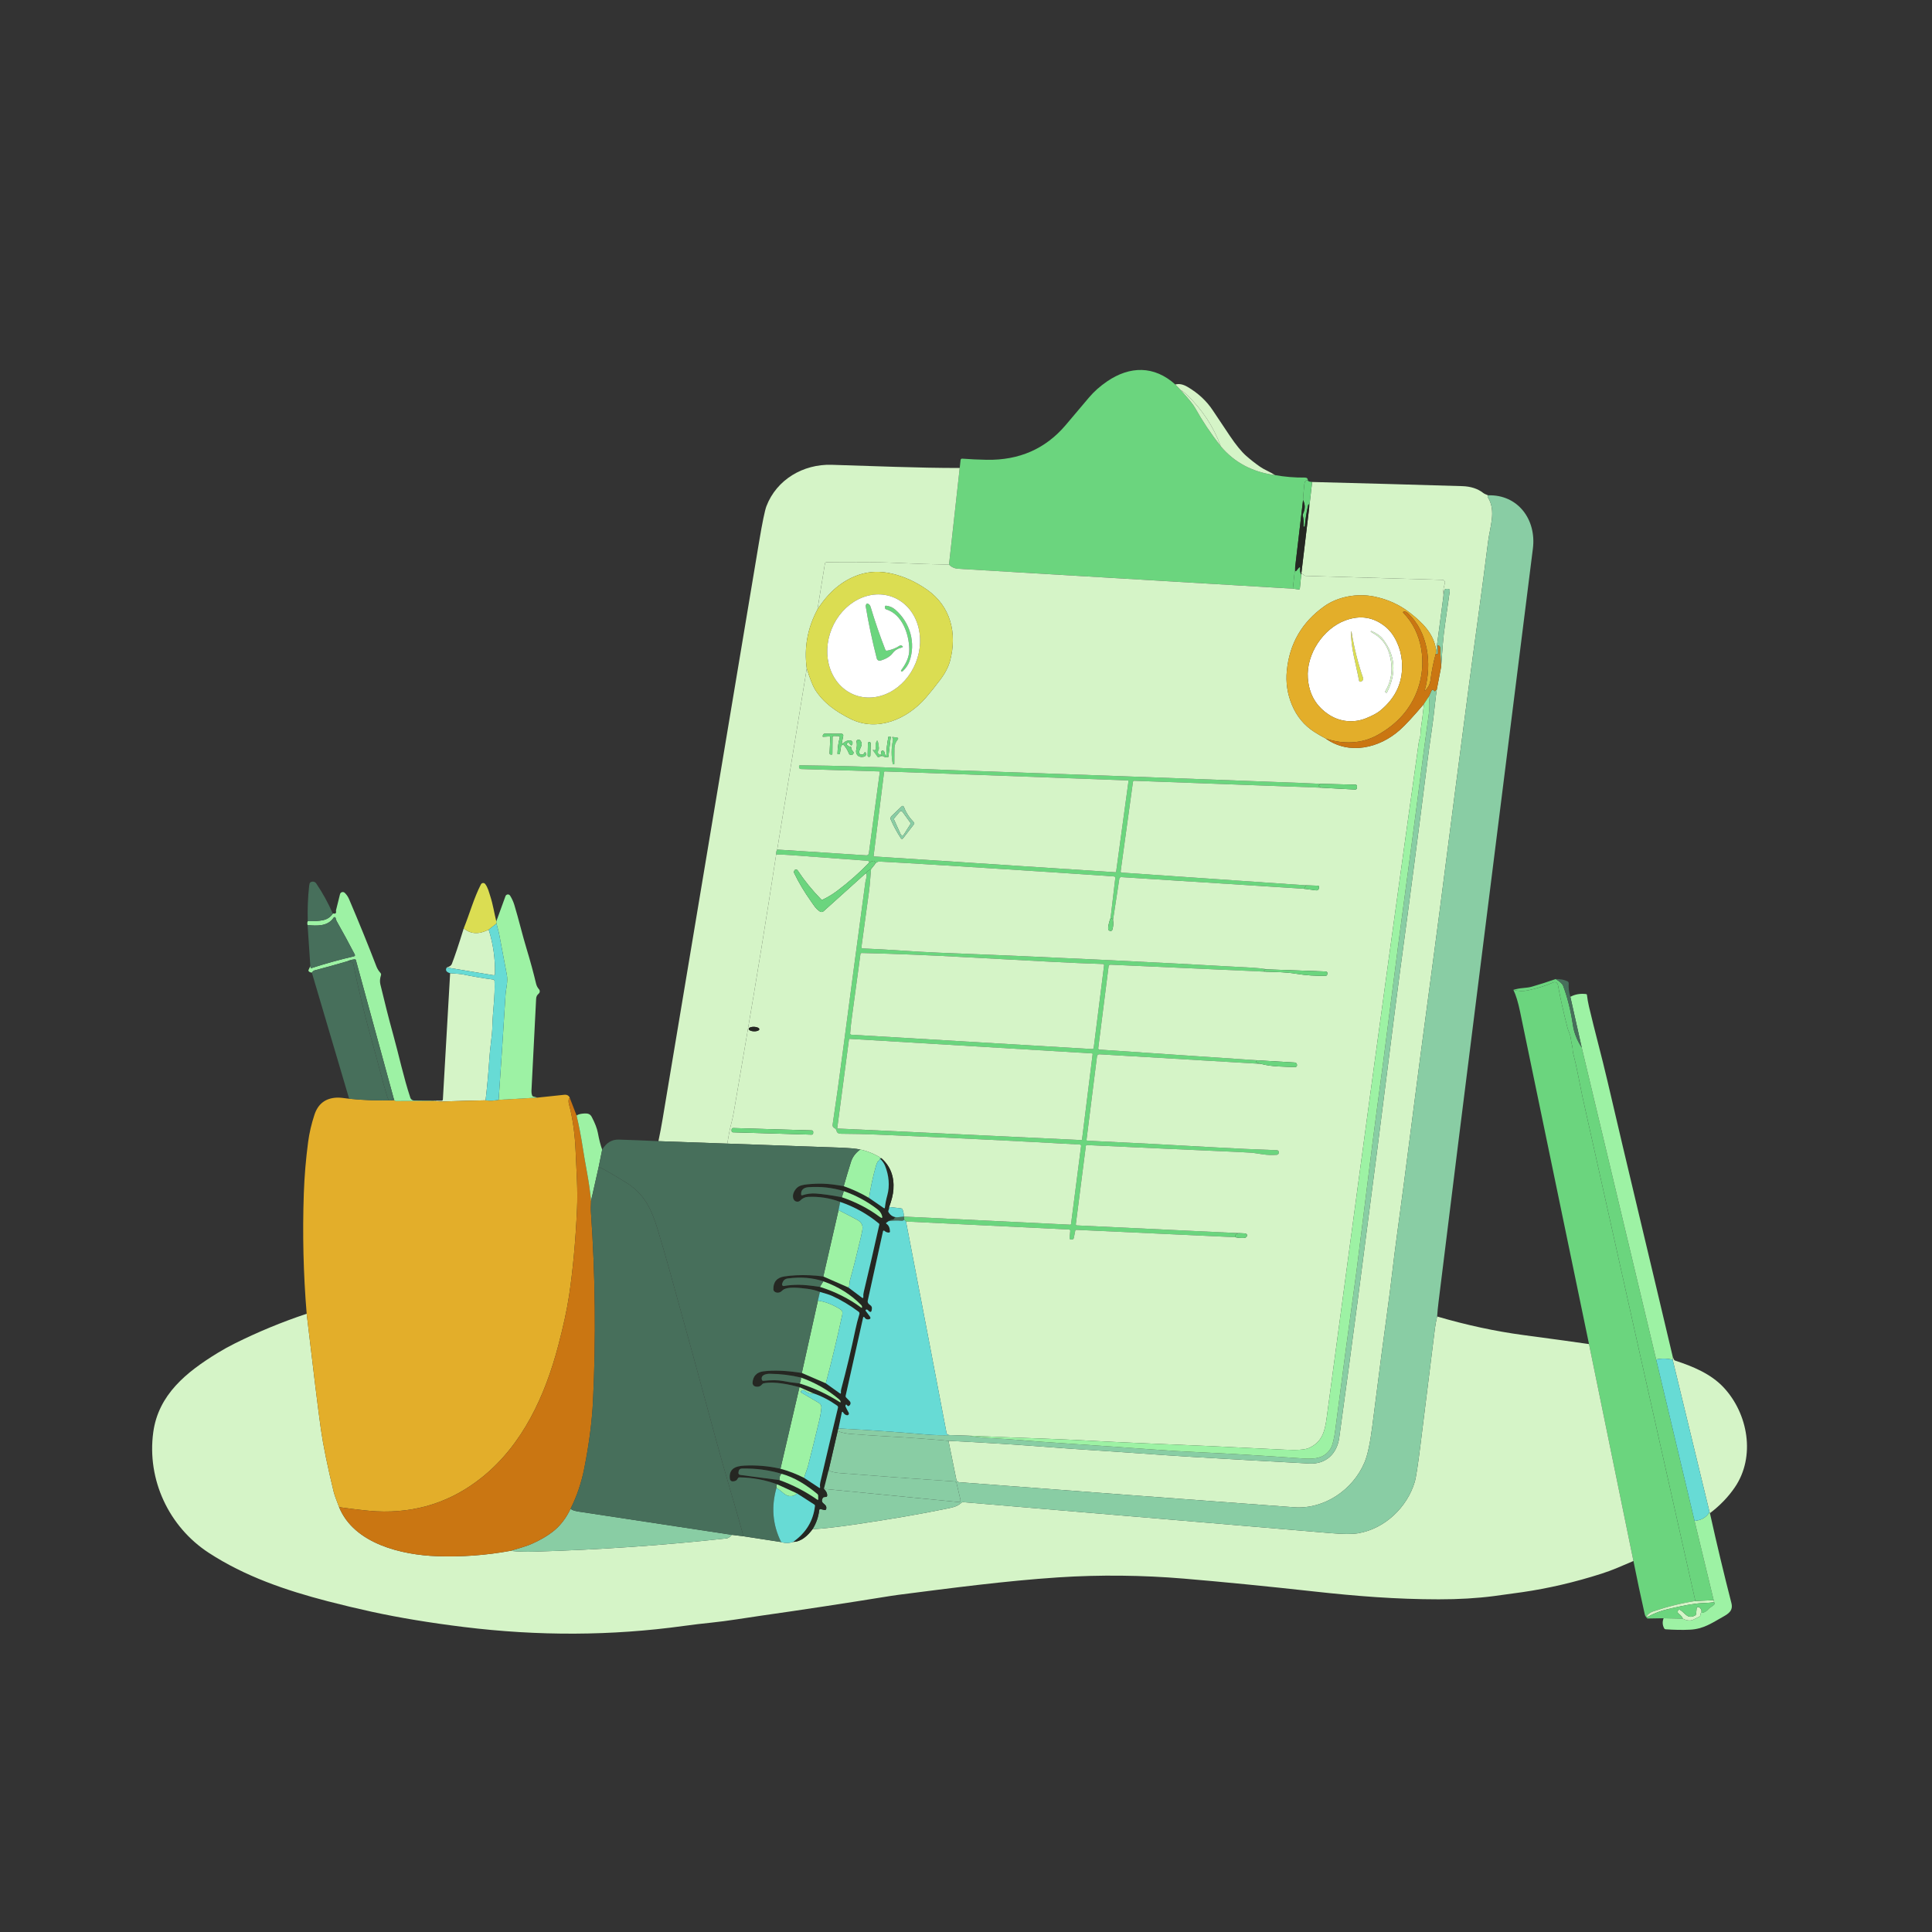 <svg width="239" height="239" viewBox="0 0 239 239" fill="none" xmlns="http://www.w3.org/2000/svg">
<rect x="0" y="0" width="239" height="239" fill="#333333" stroke="none"/>
<g id="Parent-Group">
<g id="Group-6b82d5">
<path id="Vector" d="M145.395 47.567L146.051 48.251C146.988 49.27 147.581 50 147.83 50.442C148.746 52.081 149.807 53.668 151.013 55.203C152.699 57.212 154.94 58.403 157.738 58.774C158.933 58.989 160.157 59.09 161.411 59.078C161.662 59.076 161.789 59.191 161.794 59.421C161.537 59.38 161.39 59.548 161.353 59.925C161.249 60.952 161.196 61.597 161.194 61.86L160.219 70.146L159.934 72.823C146.146 71.999 132.357 71.18 118.566 70.363C118.096 70.335 117.707 70.162 117.399 69.844L118.723 57.892L118.83 56.898C118.835 56.851 118.859 56.808 118.895 56.778C118.932 56.748 118.979 56.733 119.026 56.737C120.017 56.813 121.029 56.861 122.06 56.879C126.081 56.952 129.337 55.522 131.828 52.589C132.744 51.508 133.702 50.374 134.701 49.189C135.325 48.447 136.083 47.773 136.974 47.167C139.752 45.279 142.763 45.191 145.395 47.567Z" fill="#6BD57E"/>
<path id="Vector_2" d="M109.723 80.492C110.291 80.396 110.82 80.186 111.31 79.864C111.378 79.821 111.448 79.817 111.518 79.853C111.753 79.971 111.741 80.062 111.483 80.126C111.027 80.239 110.679 80.461 110.439 80.791C110.099 81.26 109.461 81.564 108.934 81.72C108.885 81.734 108.834 81.739 108.783 81.733C108.732 81.727 108.683 81.712 108.639 81.686C108.595 81.661 108.556 81.628 108.525 81.587C108.495 81.547 108.472 81.501 108.46 81.451C107.891 79.226 107.435 77.074 107.092 74.996C107.085 74.953 107.09 74.909 107.106 74.87C107.173 74.703 107.242 74.632 107.312 74.657C107.506 74.723 107.634 74.857 107.695 75.061C108.241 76.88 108.85 78.652 109.522 80.378C109.537 80.417 109.565 80.45 109.602 80.471C109.639 80.492 109.681 80.499 109.723 80.492Z" fill="#6BD57E"/>
<path id="Vector_3" d="M110.456 91.389C110.445 91.346 110.426 91.307 110.4 91.273C110.334 91.189 110.354 91.155 110.458 91.172C110.648 91.2 110.824 91.222 110.988 91.238C111.012 91.24 111.035 91.249 111.055 91.264C111.075 91.278 111.09 91.298 111.099 91.32C111.108 91.343 111.111 91.367 111.107 91.391C111.103 91.415 111.092 91.437 111.077 91.455C110.795 91.791 110.652 92.159 110.647 92.559C110.641 93.216 110.636 93.86 110.633 94.491C110.633 94.533 110.613 94.554 110.572 94.552L110.502 94.55C110.465 94.548 110.442 94.529 110.435 94.491C110.246 93.51 110.253 92.546 110.456 91.602C110.471 91.531 110.471 91.459 110.456 91.389Z" fill="#6BD57E"/>
<path id="Vector_4" d="M108.969 93.373C109 93.436 109.068 93.481 109.174 93.511C109.051 93.513 108.91 93.559 108.749 93.649C108.664 93.697 108.594 93.68 108.539 93.597C108.378 93.361 108.203 93.116 108.017 92.862C107.929 92.744 107.95 92.72 108.08 92.79C108.171 92.838 108.251 92.805 108.318 92.689C108.346 92.641 108.356 92.585 108.346 92.531C108.299 92.3 108.301 92.097 108.353 91.919C108.469 91.518 108.568 91.523 108.649 91.933C108.679 92.08 108.704 92.279 108.726 92.533C108.734 92.611 108.721 92.684 108.686 92.753C108.511 93.112 108.605 93.319 108.969 93.373Z" fill="#6BD57E"/>
<path id="Vector_5" d="M163.395 96.965L163.201 97.11C163.125 97.169 163.122 97.231 163.192 97.297C163.261 97.359 163.359 97.409 163.486 97.446L140.333 96.587C140.226 96.583 140.165 96.633 140.151 96.739L138.632 107.783C138.629 107.803 138.63 107.823 138.636 107.842C138.641 107.862 138.65 107.879 138.663 107.895C138.675 107.91 138.691 107.923 138.708 107.932C138.726 107.94 138.745 107.946 138.765 107.947L161.579 109.52L161.295 109.945L138.718 108.505C138.658 108.501 138.599 108.52 138.552 108.557C138.505 108.595 138.474 108.649 138.466 108.708L137.686 113.826C137.679 113.703 137.578 113.617 137.385 113.567L137.969 108.617C137.972 108.593 137.97 108.569 137.963 108.546C137.956 108.523 137.945 108.502 137.929 108.483C137.914 108.465 137.895 108.45 137.874 108.439C137.853 108.428 137.829 108.422 137.805 108.421C132.759 108.069 127.785 107.741 122.882 107.436C118.163 107.142 113.467 106.824 108.822 106.581C108.579 106.569 108.37 106.695 108.194 106.959C108.345 106.437 108.116 106.358 107.508 106.724C107.559 106.574 107.471 106.492 107.244 106.476C102.324 106.122 99.117 105.886 97.624 105.769C97.099 105.727 96.563 105.709 96.015 105.715C95.987 105.479 96.031 105.273 96.146 105.097L107.174 105.811C107.248 105.816 107.32 105.793 107.378 105.747C107.435 105.7 107.472 105.633 107.482 105.559L108.838 95.502C108.84 95.493 108.839 95.484 108.837 95.475C108.834 95.467 108.83 95.459 108.824 95.452C108.818 95.445 108.811 95.44 108.803 95.436C108.795 95.432 108.787 95.43 108.778 95.43L99.094 95.135C98.941 95.131 98.86 95.053 98.849 94.902L98.842 94.804C98.841 94.787 98.843 94.769 98.849 94.753C98.855 94.737 98.864 94.722 98.876 94.709C98.888 94.696 98.903 94.686 98.919 94.679C98.935 94.672 98.953 94.669 98.97 94.669C103.621 94.722 108.217 94.855 112.759 95.068C114.376 95.142 115.932 95.206 117.427 95.257C131.945 95.759 146.273 96.291 160.986 96.856C161.785 96.885 162.588 96.922 163.395 96.965ZM109.452 95.43C109.432 95.429 109.412 95.436 109.396 95.449C109.38 95.463 109.37 95.481 109.368 95.502L108.073 105.858C108.071 105.869 108.072 105.88 108.075 105.89C108.079 105.901 108.084 105.911 108.091 105.919C108.098 105.928 108.106 105.935 108.116 105.94C108.126 105.945 108.136 105.948 108.147 105.949L137.987 107.902C138.008 107.904 138.028 107.897 138.044 107.884C138.06 107.871 138.071 107.853 138.074 107.832L139.603 96.634C139.604 96.623 139.603 96.611 139.599 96.6C139.596 96.59 139.59 96.579 139.583 96.571C139.575 96.562 139.566 96.555 139.556 96.551C139.546 96.546 139.535 96.543 139.523 96.543L109.452 95.43Z" fill="#6BD57E"/>
<path id="Vector_6" d="M107.753 107.513C107.662 108.46 107.62 109.431 107.492 110.341C107.188 112.532 106.88 114.797 106.567 117.136C106.55 117.259 106.604 117.322 106.728 117.327C109.919 117.448 113.147 117.736 116.232 117.857C129.191 118.363 142.144 118.983 155.093 119.719C155.661 119.751 156.231 119.817 156.802 119.918C156.649 119.91 156.511 119.926 156.389 119.967C156.273 120.006 156.272 120.05 156.384 120.1L156.624 120.207L137.385 119.337C137.326 119.334 137.268 119.354 137.222 119.391C137.177 119.429 137.148 119.482 137.14 119.54L135.859 129.669C135.856 129.69 135.858 129.711 135.863 129.731C135.869 129.751 135.879 129.77 135.892 129.786C135.905 129.803 135.921 129.816 135.94 129.825C135.958 129.835 135.978 129.841 135.999 129.842L155.565 131.168C155.221 131.319 155.359 131.465 155.98 131.606L136.01 130.423C135.937 130.419 135.864 130.443 135.808 130.489C135.751 130.536 135.714 130.603 135.705 130.675L134.409 140.987C134.407 141.002 134.409 141.017 134.413 141.031C134.417 141.046 134.424 141.059 134.434 141.071C134.443 141.083 134.455 141.092 134.469 141.099C134.482 141.106 134.497 141.11 134.512 141.11C139.776 141.356 145.087 141.634 150.444 141.944C152.737 142.076 155.243 142.19 157.962 142.287C158.018 142.289 158.073 142.309 158.116 142.346C158.16 142.382 158.19 142.432 158.202 142.487C158.21 142.522 158.211 142.556 158.207 142.59C158.183 142.76 158.086 142.85 157.915 142.861C157.321 142.9 156.765 142.88 156.248 142.803C155.427 142.678 154.993 142.613 154.946 142.609C154.338 142.567 153.779 142.534 153.27 142.511C147.158 142.243 140.889 141.957 134.463 141.652C134.43 141.65 134.398 141.661 134.372 141.683C134.347 141.704 134.33 141.735 134.325 141.769L133.086 151.438C133.084 151.457 133.085 151.476 133.091 151.493C133.096 151.511 133.105 151.528 133.117 151.542C133.129 151.556 133.144 151.568 133.161 151.576C133.177 151.584 133.196 151.589 133.214 151.59L153.868 152.575C153.076 152.486 152.72 152.645 152.801 153.051L133.158 152.138C133.125 152.137 133.092 152.148 133.065 152.169C133.038 152.19 133.02 152.22 133.014 152.253L132.839 153.133C132.809 153.277 132.72 153.345 132.573 153.336L132.479 153.331C132.356 153.323 132.301 153.259 132.313 153.137L132.397 152.272C132.4 152.251 132.398 152.23 132.391 152.21C132.385 152.19 132.375 152.171 132.361 152.155C132.347 152.139 132.33 152.126 132.311 152.117C132.292 152.108 132.272 152.102 132.25 152.101L112.078 151.112L111.865 150.899L111.8 150.498L132.381 151.501C132.448 151.504 132.486 151.473 132.496 151.406L133.735 141.785C133.75 141.659 133.695 141.593 133.569 141.587C125.797 141.149 117.435 140.739 108.483 140.357C107.091 140.297 105.61 140.263 104.04 140.254C103.717 140.251 103.534 140.132 103.489 139.899C103.456 139.736 103.37 139.621 103.223 139.554C103.145 139.517 103.081 139.457 103.041 139.382C103.001 139.306 102.986 139.22 102.999 139.136C103.409 136.408 103.84 133.326 104.289 129.889C105.189 123.025 106.111 116.097 107.055 109.104C107.063 109.045 107.103 108.871 107.174 108.582C107.238 108.325 107.213 108.141 107.099 108.029C107.299 107.78 107.516 107.608 107.753 107.513ZM105.4 125.715C105.302 126.42 105.224 127.126 105.167 127.832C105.165 127.853 105.168 127.874 105.174 127.894C105.181 127.913 105.191 127.932 105.204 127.947C105.218 127.963 105.234 127.976 105.253 127.985C105.271 127.994 105.291 127.999 105.312 128L135.112 129.774C135.157 129.778 135.201 129.763 135.235 129.735C135.27 129.706 135.293 129.665 135.299 129.62L136.582 119.421C136.585 119.4 136.583 119.379 136.577 119.359C136.571 119.34 136.562 119.321 136.548 119.305C136.535 119.29 136.518 119.277 136.5 119.268C136.481 119.259 136.461 119.253 136.44 119.253C132.257 119.127 128.098 118.865 123.99 118.655C122.372 118.573 120.819 118.489 119.33 118.405C115.127 118.166 110.889 117.995 106.616 117.892C106.512 117.889 106.453 117.939 106.439 118.044C106.107 120.564 105.761 123.122 105.4 125.715ZM105.109 128.512C105.088 128.51 105.068 128.517 105.052 128.53C105.036 128.543 105.025 128.561 105.022 128.582L103.577 139.514C103.576 139.525 103.577 139.537 103.58 139.548C103.583 139.559 103.588 139.569 103.595 139.578C103.603 139.586 103.612 139.594 103.622 139.599C103.632 139.604 103.643 139.607 103.654 139.607L133.77 141.033C133.79 141.034 133.81 141.027 133.825 141.015C133.841 141.002 133.851 140.983 133.854 140.963L135.166 130.404C135.167 130.393 135.166 130.382 135.163 130.372C135.16 130.361 135.155 130.352 135.148 130.343C135.141 130.335 135.132 130.327 135.122 130.322C135.113 130.317 135.102 130.314 135.091 130.313L105.109 128.512Z" fill="#6BD57E"/>
<path id="Vector_7" d="M209.725 198.053C207.994 198.322 206.249 198.754 204.487 199.35C204.215 199.442 203.973 199.606 203.761 199.843C203.724 199.885 203.719 199.93 203.745 199.978C203.765 200.016 203.792 200.028 203.824 200.015C203.781 200.075 203.764 200.143 203.773 200.221C203.635 200.039 203.519 199.924 203.467 199.698C202.974 197.521 202.507 195.323 202.067 193.105L196.57 166.271C196.567 166.258 196.565 166.247 196.563 166.236C193.727 152.529 190.884 138.823 188.035 125.118C187.8 123.987 187.528 123.097 187.218 122.45C187.823 122.617 188.414 122.64 188.99 122.52C190.107 122.29 191.162 121.96 192.154 121.531C192.211 121.506 192.272 121.495 192.334 121.497C192.396 121.499 192.456 121.516 192.51 121.545C192.565 121.574 192.612 121.614 192.649 121.664C192.685 121.714 192.71 121.771 192.722 121.832C193.031 123.514 193.426 125.281 193.905 127.135C193.959 127.346 194.034 127.558 194.129 127.769C194.224 127.981 194.285 128.2 194.313 128.425C194.357 128.788 194.419 129.125 194.5 129.436C194.572 129.721 194.528 129.975 194.596 130.236C194.828 131.137 195.033 132.044 195.212 132.955C195.495 134.395 195.679 135.306 195.763 135.689C200.39 156.473 205.044 177.261 209.725 198.053Z" fill="#6BD57E"/>
</g>
<g id="Group-f4cfc7">
<path id="Vector_8" d="M157.738 58.774C154.94 58.402 152.699 57.212 151.013 55.203C150.131 52.799 148.736 50.679 146.829 48.843C146.553 48.579 146.294 48.381 146.051 48.25L145.396 47.566C145.85 47.437 146.356 47.537 146.913 47.865C148.226 48.637 149.267 49.606 150.036 50.771C150.719 51.804 151.416 52.848 152.127 53.901C152.897 55.043 153.572 55.87 154.15 56.382C154.668 56.841 155.235 57.287 155.849 57.719C156.084 57.886 156.397 58.063 156.788 58.252C157.107 58.404 157.423 58.578 157.738 58.774Z" fill="#D5F4C7"/>
<path id="Vector_9" d="M169.578 78.163C169.575 78.162 169.573 78.16 169.571 78.157C169.569 78.155 169.567 78.153 169.566 78.15C169.566 78.147 169.565 78.144 169.566 78.141C169.566 78.138 169.567 78.135 169.569 78.132L169.594 78.081C169.607 78.056 169.626 78.049 169.653 78.06C170.297 78.328 170.781 78.674 171.104 79.099C172.625 81.098 172.78 83.29 171.571 85.676C171.554 85.712 171.528 85.72 171.494 85.701L171.431 85.666C171.352 85.623 171.336 85.562 171.382 85.484C172.215 84.076 172.365 82.503 171.833 80.765C171.481 79.615 170.729 78.748 169.578 78.163Z" fill="#D5F4C7"/>
<path id="Vector_10" d="M41.953 186.448C43.8 190.985 49.723 192.355 54.034 192.509C57.093 192.62 60.127 192.4 63.137 191.849C64.028 191.945 65.01 191.978 66.082 191.947C74.2 191.712 82.145 191.164 89.917 190.304C90.065 190.287 90.281 190.143 90.566 189.872L91.973 190.045L96.632 190.763C97.131 190.921 97.626 190.914 98.116 190.742C99.143 190.728 99.946 189.93 100.511 189.179C101.88 189.098 103.695 188.89 105.956 188.556C110.305 187.911 113.994 187.275 117.024 186.646C117.656 186.516 118.387 186.413 118.877 185.937C118.918 185.897 118.967 185.867 119.02 185.848C119.073 185.829 119.129 185.822 119.185 185.827C134.298 187.105 149.406 188.379 164.509 189.65C166.125 189.787 167.297 189.794 168.024 189.671C171.317 189.111 174.064 186.464 175.007 183.341C175.169 182.808 175.407 181.272 175.721 178.734C176.317 173.934 176.913 169.134 177.509 164.333C177.563 163.902 177.655 163.411 177.784 162.858C181.441 163.927 184.993 164.692 188.441 165.153C192.372 165.679 195.081 166.051 196.571 166.271L202.067 193.104C201.409 193.389 200.758 193.666 200.114 193.935C199.454 194.212 198.789 194.458 198.12 194.673C194.818 195.729 191.546 196.493 188.304 196.963C187.087 197.138 185.916 197.299 184.791 197.446C182.721 197.715 180.448 197.849 177.971 197.847C172.724 197.845 167.725 197.446 162.623 196.881C156.666 196.223 151.264 195.69 146.416 195.282C141.435 194.862 136.06 194.79 130.881 195.133C124.336 195.567 117.659 196.454 111.102 197.294C110.805 197.333 110.489 197.379 110.155 197.432C104.489 198.347 99.179 199.156 94.223 199.859C92.155 200.153 90.04 200.524 87.989 200.732C86.865 200.845 85.719 200.982 84.549 201.143C75.67 202.366 66.611 202.408 57.372 201.269C53.192 200.754 49.407 200.127 46.014 199.39C44.219 198.999 42.388 198.562 40.52 198.078C35.353 196.736 30.307 195.014 25.823 192.091C20.896 188.878 18.161 183.059 18.957 177.191C19.589 172.521 23.069 169.723 26.932 167.363C27.627 166.938 28.338 166.545 29.065 166.184C31.919 164.764 34.876 163.541 37.937 162.518C38.786 169.759 39.373 174.518 39.696 176.795C39.98 178.792 40.506 181.372 41.276 184.532C41.367 184.9 41.592 185.539 41.953 186.448Z" fill="#D5F4C7"/>
<path id="Vector_11" d="M211.529 187.19C211.566 187.36 211.549 187.306 211.475 187.029L206.919 168.21L206.933 167.858L207.066 168.166C207.098 168.241 207.152 168.291 207.23 168.318C209.377 169.015 211.634 169.94 213.212 171.623C216.255 174.871 217.196 180.188 214.615 183.983C213.802 185.178 212.774 186.247 211.529 187.19Z" fill="#D5F4C7"/>
</g>
<g id="Group-fef5ea">
<path id="Vector_12" d="M151.013 55.203C149.807 53.668 148.746 52.081 147.83 50.442C147.581 50 146.988 49.27 146.051 48.251C146.294 48.381 146.553 48.579 146.828 48.843C148.736 50.679 150.131 52.799 151.013 55.203Z" fill="#D5F4C7"/>
<path id="Vector_13" d="M117.399 69.844C117.707 70.162 118.096 70.335 118.566 70.363C132.357 71.18 146.146 71.999 159.934 72.823L160.66 72.911C160.745 72.922 160.792 72.884 160.8 72.797L160.968 71.065C161.015 70.98 161.02 70.942 160.984 70.951C161.116 70.994 161.234 71.064 161.337 71.159C161.391 71.21 161.456 71.237 161.53 71.24L178.431 71.733C178.48 71.734 178.529 71.746 178.573 71.77C178.617 71.793 178.655 71.826 178.685 71.866C178.714 71.906 178.734 71.952 178.742 72.001C178.751 72.05 178.748 72.1 178.734 72.148C178.533 72.847 178.453 73.562 178.491 74.295L177.672 80.508C177.411 78.415 175.982 77.031 174.414 75.803C173.143 74.809 171.674 74.141 170.007 73.798C167.872 73.362 165.489 73.815 163.834 74.989C161.053 76.96 159.504 79.636 159.185 83.017C159.048 84.457 159.259 85.849 159.817 87.193C160.409 88.62 161.332 89.736 162.588 90.542C163.073 90.853 163.541 91.126 163.993 91.359C166.892 93.436 170.652 92.554 173.168 90.304C173.88 89.666 174.876 88.59 176.155 87.074C176.042 88.155 175.911 89.195 175.763 90.192C175.714 90.528 175.763 90.89 175.665 91.198C175.587 91.439 175.532 91.68 175.499 91.919C173.044 109.434 170.584 127.335 168.119 145.624C166.752 155.76 165.423 165.646 164.133 175.282C163.895 177.058 163.587 178.379 161.908 179.131C161.431 179.344 160.437 179.413 158.928 179.336C153.101 179.039 147.037 178.763 140.737 178.508C136.617 178.34 132.99 178.102 129.13 177.966C126.016 177.859 122.898 177.738 119.775 177.602L117.63 177.532C117.308 177.548 117.129 177.459 117.094 177.266C115.441 168.596 113.769 159.878 112.078 151.111L132.251 152.101C132.272 152.102 132.292 152.108 132.311 152.117C132.33 152.126 132.347 152.139 132.361 152.155C132.375 152.171 132.385 152.19 132.391 152.21C132.398 152.23 132.4 152.251 132.398 152.271L132.314 153.137C132.301 153.259 132.356 153.323 132.479 153.331L132.573 153.336C132.72 153.345 132.809 153.277 132.839 153.133L133.014 152.253C133.02 152.22 133.039 152.19 133.065 152.169C133.092 152.148 133.125 152.137 133.158 152.138L152.801 153.051C153.151 153.135 153.525 153.165 153.922 153.14C154.02 153.135 154.101 153.102 154.167 153.042C154.238 152.976 154.271 152.893 154.265 152.792C154.258 152.711 154.218 152.656 154.143 152.626C154.059 152.594 153.967 152.576 153.868 152.575L133.214 151.59C133.196 151.589 133.178 151.584 133.161 151.576C133.144 151.568 133.129 151.556 133.117 151.542C133.105 151.528 133.096 151.511 133.091 151.493C133.085 151.476 133.084 151.457 133.086 151.438L134.325 141.769C134.33 141.735 134.347 141.704 134.372 141.682C134.398 141.661 134.43 141.65 134.463 141.652C140.889 141.957 147.158 142.243 153.27 142.511C153.779 142.534 154.338 142.567 154.946 142.609C154.993 142.613 155.427 142.678 156.249 142.803C156.765 142.88 157.321 142.9 157.915 142.861C158.086 142.85 158.183 142.76 158.207 142.59C158.211 142.556 158.21 142.522 158.202 142.487C158.19 142.432 158.16 142.382 158.116 142.346C158.073 142.309 158.018 142.289 157.962 142.287C155.243 142.19 152.737 142.076 150.444 141.944C145.087 141.634 139.776 141.356 134.512 141.11C134.497 141.11 134.482 141.106 134.469 141.099C134.455 141.092 134.444 141.083 134.434 141.071C134.424 141.059 134.417 141.046 134.413 141.031C134.409 141.017 134.408 141.002 134.409 140.987L135.705 130.675C135.714 130.602 135.751 130.536 135.808 130.489C135.864 130.443 135.937 130.419 136.011 130.423L155.98 131.606C157.339 131.98 158.816 131.945 160.214 132.003C160.264 132.006 160.313 131.991 160.353 131.962C160.393 131.934 160.423 131.892 160.436 131.844C160.448 131.793 160.45 131.743 160.44 131.693C160.408 131.532 160.31 131.448 160.146 131.438L155.565 131.168L135.999 129.842C135.978 129.841 135.958 129.835 135.94 129.825C135.921 129.816 135.905 129.802 135.892 129.786C135.879 129.77 135.869 129.751 135.864 129.731C135.858 129.711 135.856 129.69 135.859 129.669L137.14 119.54C137.148 119.482 137.177 119.429 137.222 119.391C137.268 119.354 137.326 119.334 137.385 119.337L156.624 120.207C157.861 120.245 159.08 120.252 160.307 120.455C161.549 120.66 162.785 120.744 164.016 120.707C164.052 120.705 164.086 120.692 164.115 120.67C164.143 120.647 164.163 120.616 164.172 120.581L164.191 120.511C164.247 120.297 164.165 120.187 163.946 120.179L156.802 119.918C156.231 119.817 155.661 119.751 155.093 119.719C142.144 118.983 129.191 118.363 116.232 117.857C113.147 117.736 109.919 117.448 106.728 117.327C106.604 117.322 106.55 117.259 106.567 117.136C106.88 114.797 107.188 112.532 107.492 110.341C107.62 109.431 107.662 108.46 107.753 107.513L108.194 106.96C108.37 106.695 108.579 106.569 108.822 106.581C113.467 106.824 118.163 107.142 122.882 107.436C127.785 107.741 132.759 108.069 137.805 108.421C137.829 108.422 137.853 108.428 137.874 108.439C137.895 108.45 137.914 108.465 137.93 108.483C137.945 108.502 137.956 108.523 137.963 108.546C137.97 108.569 137.972 108.593 137.969 108.617L137.385 113.567C137.303 113.768 137.227 114.013 137.159 114.302C137.122 114.459 137.097 114.621 137.084 114.785C137.067 115.027 137.169 115.152 137.39 115.161C137.5 115.167 137.571 115.118 137.602 115.012C137.725 114.618 137.753 114.223 137.686 113.826L138.466 108.708C138.475 108.649 138.505 108.595 138.552 108.557C138.599 108.52 138.658 108.501 138.718 108.505L161.295 109.945L162.823 110.143C162.901 110.153 162.979 110.132 163.042 110.084C163.104 110.037 163.144 109.966 163.155 109.889L163.174 109.767C163.191 109.637 163.133 109.569 163.001 109.564L161.579 109.52L138.765 107.947C138.745 107.946 138.726 107.941 138.708 107.932C138.691 107.923 138.675 107.91 138.663 107.895C138.65 107.879 138.641 107.862 138.636 107.842C138.63 107.823 138.629 107.803 138.632 107.783L140.151 96.739C140.165 96.633 140.226 96.583 140.333 96.587L163.486 97.446L167.641 97.673C167.667 97.674 167.694 97.671 167.719 97.662C167.745 97.653 167.768 97.639 167.788 97.621C167.808 97.604 167.824 97.582 167.836 97.558C167.847 97.534 167.854 97.508 167.855 97.481L167.869 97.264C167.871 97.24 167.868 97.215 167.859 97.192C167.851 97.169 167.838 97.148 167.821 97.129C167.805 97.111 167.784 97.097 167.762 97.087C167.739 97.077 167.715 97.071 167.69 97.07L163.395 96.965C162.588 96.922 161.785 96.885 160.987 96.856C146.273 96.291 131.945 95.759 117.427 95.257C115.932 95.206 114.376 95.142 112.759 95.068C108.218 94.855 103.621 94.722 98.97 94.669C98.953 94.669 98.935 94.672 98.919 94.679C98.903 94.686 98.888 94.696 98.876 94.709C98.864 94.722 98.855 94.737 98.849 94.753C98.843 94.769 98.841 94.787 98.842 94.804L98.849 94.902C98.86 95.053 98.942 95.131 99.094 95.135L108.778 95.43C108.787 95.43 108.795 95.432 108.803 95.436C108.811 95.44 108.819 95.445 108.824 95.452C108.83 95.459 108.834 95.467 108.837 95.475C108.839 95.484 108.84 95.493 108.838 95.502L107.482 105.559C107.472 105.633 107.435 105.7 107.378 105.747C107.32 105.793 107.248 105.817 107.174 105.811L96.146 105.097L99.801 82.695C100.204 83.984 100.547 84.854 100.83 85.305C101.881 86.981 103.454 88.052 105.19 88.922C108.533 90.596 112.239 88.955 114.524 86.322C115.1 85.66 115.703 84.906 116.335 84.063C116.937 83.26 117.338 82.479 117.537 81.72C118.426 78.335 117.612 74.986 114.662 72.932C113.291 71.978 111.871 71.327 110.402 70.977C108.907 70.62 107.504 70.669 106.194 71.124C104.185 71.822 102.496 73.244 101.127 75.388L102.044 69.746C102.066 69.611 102.145 69.545 102.282 69.548C103.757 69.571 105.298 69.575 106.903 69.557C108.226 69.543 109.643 69.572 111.154 69.644C113.237 69.74 115.319 69.807 117.399 69.844ZM104.154 91.838L104.315 91.021C104.321 90.99 104.32 90.959 104.312 90.929C104.305 90.899 104.291 90.871 104.271 90.848C104.251 90.824 104.227 90.805 104.199 90.791C104.171 90.778 104.141 90.771 104.11 90.771L102.028 90.762C101.975 90.761 101.924 90.778 101.883 90.81C101.842 90.843 101.813 90.888 101.801 90.939L101.776 91.049C101.76 91.112 101.785 91.143 101.85 91.14L102.569 91.102C102.669 91.096 102.716 91.144 102.712 91.245L102.625 93.184C102.623 93.222 102.636 93.26 102.661 93.288C102.686 93.316 102.721 93.334 102.758 93.336L102.868 93.343C102.935 93.348 102.969 93.316 102.971 93.247L102.987 91.207C102.989 91.095 103.045 91.04 103.157 91.042L103.708 91.053C103.862 91.058 103.918 91.134 103.876 91.282C103.711 91.855 103.62 92.504 103.601 93.229C103.6 93.24 103.602 93.251 103.607 93.261C103.611 93.271 103.617 93.28 103.626 93.287C103.634 93.295 103.643 93.301 103.654 93.304C103.665 93.308 103.676 93.309 103.687 93.308L103.767 93.301C103.848 93.292 103.895 93.247 103.909 93.168L104.044 92.332C104.051 92.29 104.07 92.251 104.098 92.219C104.126 92.187 104.163 92.164 104.205 92.153C104.246 92.141 104.289 92.142 104.33 92.155C104.371 92.168 104.407 92.192 104.434 92.225C104.683 92.524 104.873 92.844 105.004 93.184C105.044 93.292 105.114 93.359 105.214 93.387C105.346 93.426 105.457 93.384 105.547 93.261C105.581 93.216 105.597 93.16 105.592 93.104C105.588 93.048 105.563 92.995 105.522 92.956C105.38 92.819 105.304 92.651 105.293 92.454C105.29 92.407 105.265 92.382 105.218 92.379C105.049 92.364 104.906 92.289 104.789 92.155C104.72 92.077 104.725 92.003 104.803 91.933L104.859 91.882C104.87 91.871 104.884 91.864 104.899 91.859C104.913 91.854 104.929 91.852 104.945 91.854C104.96 91.855 104.975 91.86 104.989 91.868C105.003 91.875 105.015 91.886 105.025 91.898L105.228 92.157C105.282 92.227 105.333 92.225 105.382 92.15C105.475 92.006 105.493 91.879 105.435 91.77C105.378 91.664 105.286 91.607 105.16 91.597C104.863 91.575 104.584 91.687 104.322 91.931C104.171 92.073 104.115 92.041 104.154 91.838ZM108.969 93.373C108.605 93.319 108.511 93.112 108.687 92.752C108.721 92.684 108.734 92.611 108.726 92.533C108.705 92.279 108.679 92.08 108.649 91.933C108.568 91.522 108.47 91.518 108.353 91.919C108.302 92.097 108.299 92.3 108.346 92.531C108.356 92.585 108.346 92.641 108.318 92.689C108.251 92.805 108.172 92.838 108.08 92.79C107.951 92.72 107.93 92.744 108.017 92.862C108.204 93.116 108.378 93.361 108.54 93.597C108.594 93.68 108.664 93.697 108.75 93.649C108.91 93.558 109.052 93.513 109.174 93.511C109.389 93.642 109.598 93.699 109.8 93.684C109.826 93.682 109.851 93.671 109.869 93.652C109.888 93.634 109.9 93.61 109.903 93.583L110.187 91.205C110.194 91.154 110.171 91.126 110.12 91.121L109.982 91.105C109.964 91.103 109.945 91.108 109.93 91.119C109.915 91.13 109.904 91.147 109.9 91.165C109.745 91.936 109.661 92.653 109.648 93.317C109.644 93.56 109.59 93.571 109.487 93.35C109.448 93.263 109.423 93.171 109.413 93.075C109.405 93.006 109.374 92.95 109.321 92.907C109.269 92.863 109.212 92.848 109.151 92.862C109.069 92.879 109.023 92.929 109.013 93.012L108.969 93.373ZM110.456 91.602C110.254 92.546 110.247 93.51 110.435 94.491C110.443 94.529 110.465 94.548 110.502 94.55L110.573 94.552C110.613 94.554 110.633 94.533 110.633 94.491C110.636 93.86 110.641 93.216 110.647 92.559C110.652 92.159 110.795 91.791 111.077 91.455C111.093 91.437 111.103 91.415 111.107 91.391C111.111 91.367 111.108 91.343 111.099 91.32C111.09 91.298 111.075 91.278 111.055 91.264C111.035 91.249 111.012 91.24 110.988 91.238C110.825 91.222 110.648 91.2 110.458 91.172C110.354 91.155 110.334 91.189 110.4 91.273C110.426 91.307 110.445 91.346 110.456 91.389C110.471 91.459 110.471 91.531 110.456 91.602ZM106.558 93.352C106.519 93.35 106.48 93.34 106.445 93.322C106.41 93.305 106.378 93.28 106.353 93.25C106.327 93.22 106.308 93.185 106.296 93.147C106.283 93.11 106.279 93.07 106.283 93.03C106.329 92.533 106.843 92.171 106.439 91.623C106.344 91.492 106.217 91.468 106.056 91.55C105.974 91.594 105.943 91.662 105.963 91.754C106.025 92.048 106.016 92.351 105.935 92.664C105.779 93.271 106.138 93.745 106.81 93.616C107.098 93.563 107.191 93.401 107.09 93.128C107.044 93.004 106.993 93.002 106.938 93.124C106.867 93.289 106.74 93.365 106.558 93.352ZM107.706 91.949C107.707 91.909 107.692 91.87 107.665 91.841C107.637 91.812 107.599 91.795 107.558 91.794L107.526 91.793C107.486 91.792 107.447 91.807 107.417 91.835C107.388 91.863 107.371 91.901 107.37 91.941L107.333 93.472C107.332 93.512 107.347 93.551 107.375 93.58C107.403 93.609 107.441 93.626 107.481 93.627L107.514 93.628C107.554 93.629 107.593 93.614 107.622 93.586C107.651 93.558 107.668 93.52 107.669 93.48L107.706 91.949Z" fill="#D5F4C7"/>
<path id="Vector_14" d="M109.452 95.43L139.523 96.543C139.535 96.543 139.546 96.546 139.556 96.551C139.566 96.555 139.576 96.562 139.583 96.571C139.59 96.579 139.596 96.59 139.599 96.6C139.603 96.611 139.604 96.623 139.603 96.634L138.074 107.832C138.071 107.853 138.06 107.871 138.044 107.884C138.028 107.897 138.008 107.904 137.987 107.902L108.147 105.949C108.136 105.948 108.126 105.945 108.116 105.94C108.106 105.935 108.098 105.928 108.091 105.919C108.084 105.911 108.079 105.901 108.075 105.89C108.072 105.88 108.071 105.869 108.073 105.858L109.368 95.502C109.37 95.482 109.38 95.463 109.396 95.449C109.412 95.436 109.432 95.429 109.452 95.43ZM110.295 100.949C110.233 101.007 110.191 101.083 110.175 101.166C110.158 101.248 110.167 101.334 110.201 101.412C110.542 102.191 110.959 102.956 111.452 103.706C111.466 103.726 111.485 103.744 111.507 103.756C111.528 103.768 111.552 103.774 111.577 103.775C111.602 103.776 111.626 103.771 111.648 103.761C111.67 103.75 111.69 103.735 111.704 103.715L113.06 101.962C113.124 101.878 113.119 101.799 113.044 101.724C112.5 101.169 112.094 100.544 111.828 99.85C111.758 99.67 111.653 99.646 111.513 99.78L110.295 100.949Z" fill="#D5F4C7"/>
<path id="Vector_15" d="M111.424 103.223L110.612 101.423C110.596 101.386 110.59 101.345 110.596 101.304C110.601 101.264 110.618 101.226 110.645 101.195L111.301 100.413C111.322 100.387 111.349 100.367 111.379 100.354C111.41 100.34 111.443 100.334 111.476 100.336C111.509 100.337 111.541 100.346 111.57 100.362C111.599 100.377 111.625 100.4 111.644 100.427L112.596 101.743C112.621 101.778 112.635 101.82 112.637 101.863C112.638 101.907 112.626 101.949 112.603 101.986L111.805 103.251C111.784 103.284 111.754 103.31 111.719 103.328C111.684 103.345 111.645 103.353 111.606 103.35C111.567 103.347 111.53 103.334 111.498 103.311C111.466 103.289 111.44 103.258 111.424 103.223Z" fill="#D5F4C7"/>
<path id="Vector_16" d="M107.508 106.724C106.297 107.978 104.99 109.132 103.587 110.187C103.019 110.614 102.417 110.981 101.78 111.289C101.702 111.326 101.633 111.314 101.573 111.252C100.463 110.114 99.498 108.923 98.678 107.678C98.653 107.64 98.618 107.61 98.577 107.591C98.536 107.571 98.49 107.564 98.445 107.569C98.328 107.581 98.254 107.667 98.221 107.825C98.209 107.884 98.216 107.946 98.242 108C98.807 109.174 99.495 110.329 100.305 111.466C100.662 111.968 100.903 112.416 101.43 112.759C101.499 112.804 101.581 112.824 101.662 112.817C101.744 112.811 101.822 112.777 101.883 112.722L107.099 108.028C107.213 108.14 107.238 108.325 107.174 108.582C107.103 108.871 107.063 109.045 107.055 109.104C106.111 116.097 105.189 123.025 104.289 129.889C103.84 133.326 103.409 136.408 102.999 139.136C102.986 139.22 103.001 139.306 103.041 139.382C103.081 139.457 103.145 139.517 103.223 139.554C103.37 139.621 103.456 139.736 103.489 139.899C103.534 140.132 103.718 140.251 104.04 140.254C105.61 140.263 107.091 140.297 108.483 140.356C117.435 140.739 125.797 141.149 133.569 141.586C133.695 141.593 133.75 141.659 133.735 141.785L132.496 151.406C132.486 151.472 132.448 151.504 132.381 151.501L111.8 150.498C111.816 150.183 111.763 149.886 111.641 149.606C111.61 149.533 111.554 149.492 111.473 149.482L109.996 149.312C110.302 148.476 110.477 147.759 110.521 147.16C110.636 145.54 110.139 144.246 109.03 143.279C108.163 142.739 107.291 142.38 106.413 142.203C105.934 142.091 105.084 142.013 103.862 141.969C99.236 141.804 94.606 141.639 89.97 141.472C90.045 141.055 90.117 140.637 90.187 140.219C90.318 139.432 90.61 138.552 90.764 137.63C91.151 135.34 91.652 132.401 92.267 128.815C93.585 121.136 94.834 113.436 96.015 105.715C96.563 105.709 97.099 105.727 97.624 105.769C99.117 105.886 102.324 106.122 107.244 106.476C107.471 106.492 107.559 106.574 107.508 106.724ZM93.931 127.327C93.932 127.29 93.916 127.253 93.885 127.218C93.853 127.182 93.806 127.15 93.746 127.122C93.686 127.093 93.615 127.07 93.536 127.053C93.457 127.036 93.372 127.026 93.285 127.023C93.112 127.016 92.944 127.04 92.819 127.088C92.694 127.136 92.623 127.204 92.62 127.278C92.618 127.315 92.634 127.352 92.666 127.387C92.698 127.423 92.745 127.455 92.805 127.483C92.865 127.512 92.936 127.535 93.015 127.552C93.094 127.569 93.179 127.579 93.265 127.582C93.439 127.589 93.607 127.565 93.731 127.517C93.856 127.469 93.928 127.401 93.931 127.327ZM100.595 140.023C100.596 139.975 100.578 139.928 100.545 139.893C100.512 139.858 100.467 139.837 100.418 139.836L90.695 139.547C90.646 139.546 90.599 139.563 90.564 139.597C90.529 139.63 90.509 139.675 90.507 139.724L90.502 139.887C90.501 139.935 90.519 139.982 90.552 140.017C90.585 140.052 90.631 140.073 90.679 140.074L100.403 140.363C100.451 140.364 100.498 140.347 100.533 140.313C100.568 140.28 100.589 140.235 100.59 140.186L100.595 140.023Z" fill="#D5F4C7"/>
<path id="Vector_17" d="M105.4 125.715C105.761 123.122 106.107 120.564 106.439 118.044C106.453 117.939 106.512 117.889 106.616 117.892C110.889 117.995 115.127 118.166 119.329 118.405C120.819 118.489 122.372 118.573 123.99 118.655C128.098 118.865 132.257 119.127 136.44 119.253C136.461 119.253 136.481 119.258 136.5 119.268C136.518 119.277 136.535 119.289 136.548 119.305C136.561 119.321 136.571 119.339 136.577 119.359C136.583 119.379 136.585 119.4 136.582 119.421L135.299 129.62C135.293 129.665 135.27 129.706 135.235 129.735C135.201 129.763 135.156 129.777 135.112 129.774L105.312 128C105.291 127.999 105.271 127.994 105.253 127.985C105.234 127.976 105.218 127.963 105.204 127.947C105.191 127.932 105.181 127.913 105.174 127.894C105.168 127.874 105.165 127.853 105.167 127.832C105.224 127.126 105.302 126.42 105.4 125.715Z" fill="#D5F4C7"/>
<path id="Vector_18" d="M105.109 128.512L135.091 130.313C135.102 130.314 135.113 130.317 135.122 130.322C135.132 130.327 135.141 130.334 135.148 130.343C135.155 130.351 135.16 130.361 135.163 130.372C135.166 130.382 135.167 130.393 135.166 130.404L133.854 140.963C133.851 140.983 133.841 141.002 133.825 141.014C133.81 141.027 133.79 141.034 133.77 141.033L103.655 139.607C103.643 139.607 103.632 139.604 103.622 139.599C103.612 139.594 103.603 139.586 103.595 139.578C103.588 139.569 103.583 139.559 103.58 139.548C103.577 139.537 103.576 139.525 103.578 139.514L105.022 128.582C105.025 128.561 105.036 128.543 105.052 128.53C105.068 128.517 105.088 128.51 105.109 128.512Z" fill="#D5F4C7"/>
<path id="Vector_19" d="M211.993 197.955L212.038 198.204C211.81 198.246 211.287 198.286 210.467 198.323C209.63 198.361 208.254 198.604 206.34 199.054C205.444 199.262 204.605 199.583 203.824 200.015C203.792 200.028 203.765 200.015 203.745 199.978C203.719 199.93 203.724 199.885 203.761 199.843C203.973 199.606 204.215 199.442 204.487 199.35C206.249 198.754 207.994 198.322 209.725 198.053L211.993 197.955Z" fill="#D5F4C7"/>
<path id="Vector_20" d="M210.502 199.306C210.415 199.465 210.36 199.639 210.339 199.829C210.335 199.863 210.322 199.897 210.302 199.925C210.281 199.954 210.254 199.977 210.222 199.992C209.974 200.104 209.736 200.221 209.508 200.342C209.139 200.537 208.695 200.502 208.175 200.237C208.124 200.054 207.952 199.847 207.659 199.616C207.53 199.515 207.502 199.391 207.575 199.243C207.592 199.206 207.619 199.174 207.657 199.149C207.708 199.114 207.762 199.111 207.818 199.142C208.464 199.509 208.719 200.337 209.669 199.857C209.76 199.812 209.811 199.738 209.82 199.637L209.883 198.946C209.891 198.862 209.937 198.817 210.021 198.811C210.251 198.796 210.412 198.96 210.502 199.306Z" fill="#D5F4C7"/>
</g>
<g id="Group-f0c4b6">
<path id="Vector_21" d="M118.723 57.892L117.399 69.845C115.319 69.807 113.237 69.74 111.154 69.644C109.643 69.572 108.226 69.543 106.904 69.558C105.298 69.575 103.757 69.572 102.282 69.548C102.145 69.545 102.066 69.611 102.044 69.746L101.127 75.388C99.891 77.689 99.45 80.125 99.801 82.695L96.146 105.097C96.031 105.273 95.987 105.479 96.016 105.716C94.835 113.436 93.585 121.136 92.267 128.815C91.653 132.402 91.151 135.34 90.764 137.63C90.61 138.552 90.318 139.432 90.188 140.219C90.118 140.637 90.045 141.055 89.971 141.472L81.449 141.169C81.642 140.263 81.813 139.363 81.963 138.468C85.932 114.67 89.91 90.871 93.896 67.074C94.307 64.62 94.614 63.13 94.818 62.602C96.076 59.335 99.348 57.395 102.87 57.498C108.157 57.652 113.432 57.895 118.723 57.892Z" fill="#D5F4C7"/>
<path id="Vector_22" d="M184.084 61.274C184.054 61.312 184.039 61.359 184.039 61.416C184.038 61.465 184.05 61.51 184.077 61.552C185.108 63.216 184.31 65.184 184.086 66.995C183.328 73.1 182.469 79.061 181.68 85.053C180.629 93.044 179.467 102.001 178.193 111.922C177.92 114.046 177.64 116.18 177.35 118.326C176.725 122.964 176.162 127.187 175.663 130.993C175.266 134.01 174.886 136.944 174.524 139.796C173.92 144.541 173.353 148.851 172.822 152.727C172.608 154.297 172.412 155.84 172.236 157.357C171.837 160.786 171.338 164.166 170.887 167.664C170.492 170.742 170.115 173.681 169.755 176.482C169.489 178.551 169.172 180.024 168.803 180.9C167.363 184.322 163.799 186.728 160.093 186.457C146.462 185.457 132.65 184.424 118.655 183.36C118.572 183.353 118.494 183.32 118.432 183.265C118.369 183.21 118.327 183.136 118.31 183.054L117.334 178.237C121.654 178.449 125.898 178.716 130.068 179.04C131.73 179.168 133.283 179.277 134.727 179.367C139.021 179.633 143.323 179.981 147.606 180.235C151.964 180.495 156.753 180.766 161.972 181.047C164.018 181.157 165.398 179.836 165.671 177.854C166.455 172.17 167.21 166.562 167.935 161.029C169.601 148.313 171.147 136.267 172.573 124.892C172.762 123.37 172.963 121.828 173.175 120.266C174.337 111.673 175.481 102.909 176.608 93.973C176.737 92.957 176.895 91.816 177.082 90.549C177.25 89.415 177.393 88.272 177.511 87.121C177.575 86.5 177.654 85.878 177.747 85.256L178.274 82.499C178.403 80.693 178.51 78.931 178.776 77.113C178.974 75.767 179.163 74.438 179.343 73.126C179.37 72.935 179.287 72.841 179.094 72.844L178.958 72.846C178.768 72.848 178.662 72.942 178.639 73.131L178.491 74.295C178.453 73.563 178.534 72.847 178.734 72.148C178.748 72.1 178.751 72.05 178.742 72.001C178.734 71.952 178.714 71.906 178.685 71.866C178.656 71.826 178.617 71.793 178.573 71.77C178.529 71.747 178.481 71.734 178.431 71.733L161.53 71.24C161.456 71.237 161.391 71.21 161.337 71.159C161.234 71.064 161.117 70.994 160.984 70.951L161.937 62.969L162.319 59.624C168.476 59.78 174.665 59.951 180.884 60.138C181.947 60.17 182.816 60.454 183.493 60.989C183.68 61.136 183.878 61.169 184.084 61.274Z" fill="#D5F4C7"/>
<path id="Vector_23" d="M57.369 114.837C58.208 115.563 59.237 115.618 60.457 115C61.013 116.78 61.271 118.602 61.232 120.466C61.229 120.603 61.16 120.661 61.024 120.639L55.267 119.684C55.607 119.586 55.815 119.444 55.89 119.257C56.249 118.344 56.742 116.87 57.369 114.837Z" fill="#D5F4C7"/>
<path id="Vector_24" d="M60.07 136.118C58.425 136.149 56.763 136.194 55.082 136.253C54.625 136.271 54.158 136.248 53.682 136.186C53.731 136.234 53.794 136.223 53.871 136.153L54.634 136.162C54.672 136.163 54.71 136.149 54.738 136.123C54.766 136.097 54.783 136.061 54.786 136.022L55.684 120.394C56.493 120.439 57.051 120.494 57.358 120.557C58.548 120.809 59.762 121.015 61.001 121.174C61.048 121.18 61.092 121.202 61.123 121.236C61.156 121.271 61.174 121.316 61.176 121.363C61.265 123.248 60.95 125.067 60.91 126.89C60.896 127.504 60.838 128.197 60.735 128.969C60.645 129.651 60.576 130.352 60.53 131.072C60.417 132.768 60.264 134.45 60.07 136.118Z" fill="#D5F4C7"/>
</g>
<g id="Group-424c90">
<path id="Vector_25" d="M161.794 59.421C161.794 59.531 161.969 59.599 162.319 59.624L161.936 62.969C161.968 62.782 161.962 62.611 161.92 62.457C161.889 62.344 161.86 62.345 161.834 62.46C161.63 63.325 161.489 64.209 161.411 65.111C161.41 65.136 161.397 65.149 161.372 65.151L161.311 65.158C161.264 65.164 161.243 65.144 161.248 65.097C161.29 64.643 161.264 64.208 161.169 63.792C161.15 63.712 161.158 63.633 161.194 63.557C161.473 62.964 161.473 62.398 161.194 61.86C161.196 61.597 161.249 60.952 161.353 59.925C161.39 59.548 161.537 59.38 161.794 59.421Z" fill="#6BD57E"/>
<path id="Vector_26" d="M160.219 70.145L160.242 70.575C160.247 70.682 160.284 70.695 160.354 70.612L160.707 70.195C160.711 70.188 160.718 70.184 160.725 70.183C160.777 70.172 160.814 70.184 160.837 70.218C160.85 70.238 160.854 70.26 160.849 70.283C160.802 70.577 160.842 70.838 160.968 71.065L160.8 72.797C160.792 72.884 160.745 72.922 160.66 72.911L159.934 72.823L160.219 70.145Z" fill="#6BD57E"/>
<path id="Vector_27" d="M112.484 80.287C112.444 78.431 111.606 75.999 109.651 75.39C109.518 75.35 109.458 75.259 109.471 75.119L109.48 75.038C109.486 74.958 109.53 74.922 109.611 74.928C110.045 74.97 110.429 75.136 110.762 75.425C112.589 77.012 113.322 79.558 112.496 81.827C112.339 82.257 112.07 82.652 111.69 83.013C111.656 83.047 111.614 83.065 111.564 83.067C111.529 83.067 111.5 83.056 111.478 83.034C111.444 83.001 111.441 82.965 111.469 82.927C112.05 82.135 112.507 81.3 112.484 80.287Z" fill="#6BD57E"/>
<path id="Vector_28" d="M104.154 91.838C104.115 92.041 104.171 92.073 104.322 91.931C104.583 91.687 104.863 91.575 105.16 91.597C105.286 91.606 105.378 91.664 105.435 91.77C105.493 91.879 105.475 92.006 105.382 92.15C105.333 92.225 105.282 92.227 105.228 92.157L105.025 91.898C105.015 91.886 105.003 91.875 104.989 91.868C104.975 91.86 104.96 91.855 104.945 91.854C104.929 91.852 104.913 91.854 104.899 91.859C104.884 91.864 104.87 91.871 104.859 91.882L104.803 91.933C104.725 92.003 104.72 92.077 104.789 92.155C104.906 92.289 105.049 92.364 105.218 92.379C105.265 92.382 105.29 92.407 105.293 92.454C105.304 92.651 105.38 92.819 105.522 92.956C105.562 92.995 105.588 93.048 105.592 93.104C105.597 93.16 105.581 93.216 105.547 93.261C105.457 93.384 105.346 93.426 105.214 93.387C105.114 93.359 105.044 93.292 105.004 93.184C104.873 92.844 104.683 92.524 104.434 92.225C104.407 92.192 104.371 92.168 104.33 92.155C104.289 92.142 104.246 92.141 104.205 92.153C104.163 92.164 104.126 92.187 104.098 92.219C104.07 92.251 104.051 92.29 104.044 92.332L103.909 93.168C103.895 93.247 103.847 93.292 103.767 93.301L103.687 93.308C103.676 93.309 103.665 93.308 103.654 93.304C103.643 93.3 103.634 93.295 103.626 93.287C103.617 93.28 103.611 93.271 103.607 93.261C103.602 93.251 103.6 93.24 103.601 93.229C103.62 92.504 103.711 91.855 103.876 91.282C103.918 91.134 103.862 91.058 103.708 91.053L103.157 91.042C103.045 91.04 102.989 91.095 102.987 91.207L102.971 93.247C102.969 93.316 102.935 93.348 102.868 93.343L102.758 93.336C102.721 93.334 102.686 93.316 102.661 93.288C102.636 93.26 102.623 93.222 102.625 93.184L102.712 91.245C102.716 91.144 102.669 91.096 102.569 91.102L101.85 91.14C101.785 91.143 101.76 91.112 101.776 91.049L101.801 90.939C101.813 90.888 101.842 90.843 101.883 90.81C101.924 90.778 101.975 90.761 102.028 90.762L104.11 90.771C104.141 90.771 104.171 90.778 104.199 90.791C104.227 90.805 104.251 90.824 104.271 90.848C104.291 90.871 104.305 90.899 104.312 90.929C104.32 90.959 104.321 90.99 104.315 91.021L104.154 91.838Z" fill="#6BD57E"/>
<path id="Vector_29" d="M109.175 93.511C109.069 93.482 109 93.436 108.969 93.373L109.013 93.012C109.023 92.929 109.069 92.879 109.151 92.862C109.212 92.848 109.269 92.863 109.322 92.907C109.374 92.95 109.405 93.006 109.413 93.075C109.423 93.171 109.448 93.263 109.487 93.35C109.59 93.571 109.644 93.56 109.648 93.317C109.661 92.653 109.745 91.936 109.9 91.165C109.904 91.147 109.915 91.13 109.93 91.119C109.945 91.108 109.964 91.103 109.982 91.105L110.12 91.121C110.171 91.126 110.194 91.154 110.187 91.205L109.903 93.584C109.9 93.61 109.888 93.634 109.87 93.652C109.851 93.671 109.826 93.682 109.8 93.684C109.598 93.699 109.389 93.642 109.175 93.511Z" fill="#6BD57E"/>
<path id="Vector_30" d="M106.558 93.352C106.74 93.365 106.867 93.289 106.938 93.124C106.993 93.002 107.043 93.004 107.09 93.128C107.191 93.401 107.098 93.563 106.81 93.616C106.138 93.745 105.778 93.271 105.935 92.664C106.016 92.351 106.025 92.048 105.963 91.754C105.943 91.662 105.974 91.594 106.056 91.55C106.216 91.468 106.344 91.492 106.439 91.623C106.843 92.171 106.329 92.533 106.283 93.03C106.279 93.07 106.283 93.11 106.296 93.147C106.308 93.185 106.327 93.22 106.353 93.25C106.378 93.28 106.41 93.305 106.445 93.322C106.48 93.34 106.519 93.35 106.558 93.352Z" fill="#6BD57E"/>
<path id="Vector_31" d="M107.558 91.794L107.526 91.793C107.442 91.791 107.372 91.857 107.37 91.941L107.333 93.472C107.331 93.555 107.397 93.625 107.481 93.627L107.514 93.628C107.597 93.63 107.667 93.564 107.669 93.48L107.706 91.949C107.708 91.865 107.642 91.796 107.558 91.794Z" fill="#6BD57E"/>
<path id="Vector_32" d="M163.486 97.446C163.359 97.409 163.261 97.359 163.192 97.297C163.122 97.231 163.125 97.169 163.202 97.11L163.395 96.965L167.69 97.07C167.715 97.071 167.739 97.076 167.762 97.087C167.784 97.097 167.805 97.111 167.821 97.129C167.838 97.148 167.851 97.169 167.859 97.192C167.868 97.215 167.871 97.24 167.87 97.264L167.856 97.481C167.854 97.508 167.847 97.534 167.836 97.558C167.824 97.582 167.808 97.604 167.788 97.621C167.768 97.639 167.745 97.653 167.719 97.662C167.694 97.67 167.667 97.674 167.641 97.672L163.486 97.446Z" fill="#6BD57E"/>
<path id="Vector_33" d="M108.194 106.96L107.753 107.513C107.517 107.608 107.299 107.78 107.1 108.028L101.883 112.722C101.822 112.777 101.744 112.811 101.663 112.817C101.581 112.824 101.499 112.804 101.43 112.759C100.903 112.416 100.662 111.968 100.305 111.466C99.495 110.329 98.807 109.174 98.242 108C98.216 107.946 98.209 107.885 98.221 107.825C98.254 107.667 98.329 107.581 98.445 107.569C98.49 107.564 98.536 107.571 98.577 107.591C98.618 107.61 98.653 107.64 98.679 107.678C99.499 108.923 100.463 110.114 101.573 111.252C101.633 111.314 101.703 111.326 101.78 111.289C102.417 110.981 103.019 110.614 103.587 110.187C104.99 109.132 106.297 107.978 107.508 106.724C108.116 106.358 108.345 106.437 108.194 106.96Z" fill="#6BD57E"/>
<path id="Vector_34" d="M161.295 109.945L161.579 109.52L163.001 109.564C163.133 109.569 163.191 109.637 163.173 109.767L163.155 109.889C163.144 109.966 163.104 110.037 163.042 110.084C162.979 110.132 162.901 110.153 162.823 110.143L161.295 109.945Z" fill="#6BD57E"/>
<path id="Vector_35" d="M137.385 113.567C137.578 113.617 137.679 113.703 137.686 113.826C137.753 114.223 137.725 114.618 137.602 115.012C137.571 115.118 137.501 115.167 137.39 115.161C137.169 115.152 137.067 115.027 137.084 114.785C137.097 114.621 137.122 114.459 137.159 114.302C137.227 114.013 137.303 113.768 137.385 113.567Z" fill="#6BD57E"/>
<path id="Vector_36" d="M156.802 119.918L163.946 120.179C164.165 120.187 164.247 120.297 164.191 120.511L164.172 120.581C164.163 120.616 164.143 120.647 164.115 120.67C164.087 120.692 164.052 120.705 164.016 120.707C162.785 120.744 161.549 120.66 160.307 120.455C159.08 120.252 157.861 120.245 156.624 120.207L156.384 120.1C156.272 120.05 156.274 120.006 156.389 119.967C156.512 119.926 156.649 119.91 156.802 119.918Z" fill="#6BD57E"/>
<path id="Vector_37" d="M192.449 121.113C192.971 121.43 193.276 121.706 193.364 121.941C193.91 123.396 194.315 125.018 194.58 126.808C194.718 127.749 195.081 128.676 195.67 129.59L204.875 168.173L209.627 188.147L211.993 197.955L209.725 198.053C205.044 177.261 200.39 156.473 195.763 135.689C195.679 135.306 195.495 134.395 195.212 132.955C195.033 132.044 194.828 131.137 194.596 130.236C194.528 129.975 194.573 129.721 194.5 129.436C194.419 129.125 194.357 128.788 194.314 128.425C194.286 128.2 194.224 127.981 194.129 127.769C194.034 127.558 193.96 127.346 193.905 127.134C193.426 125.281 193.031 123.514 192.722 121.832C192.71 121.771 192.685 121.714 192.649 121.664C192.612 121.614 192.565 121.574 192.511 121.545C192.456 121.516 192.396 121.499 192.334 121.497C192.273 121.495 192.211 121.506 192.155 121.531C191.162 121.96 190.107 122.29 188.99 122.52C188.414 122.64 187.824 122.617 187.218 122.45C187.585 122.337 187.967 122.263 188.364 122.231C188.856 122.192 189.236 122.134 189.503 122.056C190.507 121.768 191.489 121.454 192.449 121.113Z" fill="#6BD57E"/>
<path id="Vector_38" d="M155.98 131.606C155.359 131.465 155.221 131.319 155.565 131.168L160.146 131.438C160.31 131.448 160.408 131.532 160.44 131.693C160.45 131.743 160.448 131.793 160.436 131.844C160.423 131.892 160.393 131.934 160.353 131.962C160.313 131.991 160.264 132.006 160.214 132.003C158.816 131.945 157.339 131.98 155.98 131.606Z" fill="#6BD57E"/>
<path id="Vector_39" d="M100.418 139.836L90.695 139.547C90.594 139.544 90.51 139.623 90.507 139.724L90.502 139.887C90.499 139.988 90.578 140.071 90.679 140.074L100.403 140.363C100.503 140.366 100.587 140.287 100.59 140.186L100.595 140.023C100.598 139.923 100.519 139.839 100.418 139.836Z" fill="#6BD57E"/>
<path id="Vector_40" d="M153.868 152.575C153.967 152.576 154.059 152.594 154.143 152.626C154.218 152.656 154.258 152.711 154.265 152.792C154.271 152.893 154.238 152.976 154.167 153.042C154.101 153.102 154.02 153.135 153.922 153.14C153.525 153.165 153.151 153.135 152.801 153.051C152.72 152.645 153.076 152.486 153.868 152.575Z" fill="#6BD57E"/>
<path id="Vector_41" d="M212.038 198.204C212.119 198.271 212.134 198.353 212.085 198.449C211.986 198.636 211.524 198.837 211.342 199.059C211.243 199.178 211.128 199.277 210.999 199.355C210.613 199.588 210.448 199.572 210.502 199.306C210.412 198.961 210.252 198.796 210.021 198.811C209.937 198.817 209.891 198.863 209.884 198.947L209.821 199.637C209.811 199.739 209.761 199.812 209.669 199.857C208.719 200.338 208.465 199.509 207.818 199.143C207.762 199.111 207.708 199.114 207.657 199.15C207.62 199.175 207.592 199.206 207.575 199.243C207.502 199.391 207.53 199.515 207.659 199.616C207.952 199.847 208.124 200.054 208.175 200.237L205.801 200.186L203.773 200.221C203.764 200.143 203.781 200.075 203.825 200.016C204.606 199.583 205.444 199.262 206.341 199.054C208.254 198.604 209.63 198.361 210.467 198.323C211.287 198.286 211.811 198.246 212.038 198.204Z" fill="#6BD57E"/>
</g>
<g id="Group-cd8d89">
<path id="Vector_42" d="M177.784 162.858C177.655 163.411 177.563 163.902 177.509 164.333C176.913 169.134 176.317 173.934 175.721 178.734C175.407 181.272 175.169 182.808 175.007 183.341C174.064 186.464 171.317 189.111 168.024 189.671C167.297 189.794 166.125 189.787 164.509 189.65C149.406 188.379 134.298 187.105 119.185 185.827C119.129 185.822 119.073 185.829 119.02 185.848C118.966 185.867 118.918 185.897 118.877 185.937C118.387 186.413 117.656 186.516 117.024 186.646C113.994 187.275 110.305 187.911 105.956 188.556C103.695 188.89 101.88 189.098 100.511 189.179C100.967 188.451 101.242 187.669 101.337 186.835C101.351 186.708 101.421 186.66 101.547 186.691L101.995 186.8C102.017 186.806 102.041 186.807 102.064 186.804C102.087 186.801 102.108 186.792 102.128 186.78C102.148 186.768 102.165 186.752 102.179 186.733C102.193 186.714 102.202 186.692 102.207 186.67C102.364 185.946 101.367 186.096 101.778 185.309C101.794 185.278 101.818 185.251 101.848 185.231C101.877 185.212 101.911 185.2 101.946 185.197L102.177 185.178C102.264 185.17 102.313 185.123 102.322 185.036C102.351 184.762 102.218 184.477 101.923 184.182L118.578 185.813C118.614 185.817 118.65 185.812 118.683 185.799C118.716 185.785 118.746 185.765 118.769 185.738C118.793 185.711 118.81 185.678 118.818 185.644C118.827 185.609 118.827 185.573 118.818 185.538L118.333 183.47C118.319 183.414 118.288 183.364 118.245 183.327C118.201 183.29 118.147 183.268 118.09 183.264C113.352 182.953 108.592 182.605 103.809 182.221C103.357 182.185 102.919 182.086 102.495 181.922L103.624 177.04C104.158 177.23 104.688 177.345 105.214 177.385C106.721 177.502 108.23 177.602 109.739 177.686C112.375 177.832 114.907 178.016 117.334 178.237L118.31 183.054C118.326 183.136 118.369 183.21 118.432 183.265C118.494 183.32 118.572 183.353 118.655 183.36C132.65 184.424 146.462 185.457 160.093 186.457C163.799 186.728 167.363 184.322 168.803 180.9C169.172 180.024 169.489 178.551 169.755 176.482C170.115 173.681 170.492 170.742 170.887 167.664C171.338 164.165 171.837 160.786 172.236 157.357C172.412 155.84 172.607 154.297 172.822 152.727C173.353 148.851 173.92 144.54 174.524 139.796C174.886 136.944 175.266 134.01 175.663 130.992C176.162 127.187 176.725 122.964 177.35 118.326C177.64 116.18 177.92 114.045 178.193 111.922C179.467 102.001 180.629 93.044 181.68 85.053C182.469 79.061 183.327 73.1 184.086 66.995C184.31 65.183 185.108 63.216 184.077 61.552C184.05 61.51 184.038 61.465 184.039 61.416C184.039 61.359 184.054 61.311 184.084 61.274C187.776 61.155 190.077 64.273 189.629 67.849C187.482 85.015 185.326 102.18 183.162 119.346C181.186 135.012 179.451 148.911 177.959 161.045C177.875 161.717 177.817 162.322 177.784 162.858Z" fill="#89CDA4"/>
<path id="Vector_43" d="M110.295 100.949L111.513 99.78C111.653 99.646 111.758 99.67 111.828 99.85C112.094 100.544 112.5 101.169 113.044 101.724C113.119 101.799 113.124 101.878 113.061 101.962L111.704 103.715C111.69 103.735 111.67 103.75 111.648 103.761C111.626 103.771 111.602 103.776 111.577 103.775C111.552 103.774 111.528 103.768 111.507 103.755C111.485 103.743 111.466 103.726 111.452 103.706C110.959 102.956 110.542 102.191 110.201 101.411C110.167 101.334 110.158 101.248 110.175 101.166C110.191 101.083 110.233 101.007 110.295 100.949ZM111.424 103.223C111.44 103.258 111.466 103.289 111.498 103.311C111.53 103.334 111.567 103.347 111.606 103.35C111.645 103.353 111.684 103.345 111.719 103.328C111.754 103.31 111.784 103.284 111.805 103.251L112.603 101.986C112.626 101.949 112.638 101.906 112.637 101.863C112.635 101.82 112.621 101.778 112.596 101.743L111.644 100.427C111.625 100.4 111.599 100.377 111.57 100.361C111.541 100.346 111.509 100.337 111.476 100.335C111.443 100.334 111.41 100.34 111.379 100.354C111.349 100.367 111.322 100.387 111.301 100.413L110.645 101.194C110.618 101.226 110.601 101.264 110.596 101.304C110.59 101.345 110.596 101.386 110.612 101.423L111.424 103.223Z" fill="#89CDA4"/>
<path id="Vector_44" d="M70.582 186.644C70.734 186.8 71.075 186.917 71.602 186.996C77.924 187.963 84.245 188.921 90.566 189.872C90.281 190.143 90.065 190.287 89.917 190.304C82.145 191.164 74.2 191.712 66.082 191.947C65.01 191.978 64.028 191.945 63.137 191.849C64.052 191.566 65.027 191.328 65.853 190.955C66.855 190.504 67.702 190.008 68.393 189.468C69.29 188.768 70.02 187.827 70.582 186.644Z" fill="#89CDA4"/>
</g>
<g id="Group-252722">
<path id="Vector_45" d="M161.937 62.969L160.984 70.951C161.02 70.942 161.015 70.98 160.968 71.065C160.842 70.838 160.802 70.577 160.849 70.283C160.854 70.26 160.85 70.238 160.837 70.218C160.814 70.184 160.777 70.172 160.725 70.183C160.718 70.184 160.711 70.189 160.707 70.195L160.354 70.612C160.284 70.695 160.247 70.682 160.242 70.575L160.219 70.146L161.194 61.86C161.473 62.398 161.473 62.964 161.194 63.557C161.159 63.633 161.15 63.712 161.169 63.792C161.264 64.208 161.29 64.643 161.248 65.097C161.243 65.144 161.264 65.164 161.311 65.158L161.372 65.151C161.397 65.149 161.41 65.136 161.411 65.111C161.489 64.209 161.63 63.325 161.834 62.46C161.86 62.345 161.889 62.344 161.92 62.458C161.962 62.611 161.968 62.782 161.937 62.969Z" fill="#252722"/>
<path id="Vector_46" d="M93.265 127.582C93.627 127.596 93.925 127.481 93.931 127.327C93.936 127.172 93.648 127.036 93.286 127.023C92.924 127.009 92.626 127.124 92.62 127.279C92.614 127.433 92.903 127.569 93.265 127.582Z" fill="#252722"/>
<path id="Vector_47" d="M109.03 143.279C110.139 144.247 110.636 145.54 110.521 147.16C110.478 147.759 110.303 148.476 109.996 149.312C110.013 149.429 109.983 149.573 109.905 149.746C109.872 149.816 109.875 149.884 109.914 149.949C110.177 150.39 110.552 150.6 111.037 150.582C110.838 150.518 110.696 150.576 110.612 150.757C110.58 150.824 110.526 150.862 110.451 150.871C110.218 150.901 110.041 150.965 109.921 151.065L109.672 151.24C109.594 151.293 109.594 151.346 109.672 151.399C109.933 151.574 110.075 151.882 110.096 152.321C110.101 152.423 110.052 152.475 109.949 152.477C109.747 152.48 109.567 152.408 109.408 152.26C109.394 152.247 109.378 152.239 109.36 152.234C109.342 152.23 109.323 152.231 109.305 152.237C109.288 152.243 109.272 152.253 109.259 152.267C109.246 152.281 109.237 152.298 109.233 152.316C108.589 155.241 107.96 158.102 107.347 160.898C107.291 161.157 107.471 161.337 107.671 161.467C107.733 161.509 107.783 161.565 107.817 161.632C107.851 161.698 107.866 161.772 107.863 161.846C107.846 162.177 107.775 162.326 107.65 162.291C107.554 162.263 107.475 162.207 107.415 162.121C107.362 162.046 107.291 162.003 107.202 161.993C107.18 161.99 107.158 161.995 107.139 162.005C107.119 162.015 107.103 162.031 107.092 162.05C107.081 162.069 107.076 162.092 107.077 162.114C107.079 162.136 107.086 162.157 107.1 162.175L107.569 162.8C107.766 163.063 107.701 163.203 107.373 163.22C107.189 163.23 107.04 163.138 106.927 162.945C106.919 162.931 106.906 162.92 106.891 162.913C106.877 162.906 106.86 162.904 106.844 162.906C106.828 162.909 106.813 162.916 106.802 162.927C106.79 162.938 106.781 162.952 106.778 162.968L104.614 172.652C104.594 172.742 104.615 172.82 104.679 172.885L105.118 173.336C105.175 173.394 105.211 173.471 105.218 173.553C105.225 173.634 105.204 173.716 105.158 173.784C105.025 173.977 104.904 173.998 104.794 173.847C104.692 173.708 104.624 173.722 104.588 173.889C104.58 173.926 104.584 173.962 104.6 173.996C104.714 174.245 104.843 174.5 104.99 174.762C105.009 174.797 105.018 174.837 105.016 174.877C105.014 174.917 105.001 174.955 104.977 174.988C104.954 175.021 104.922 175.046 104.885 175.062C104.848 175.077 104.807 175.081 104.768 175.075C104.58 175.04 104.432 174.934 104.325 174.755C104.228 174.593 104.161 174.605 104.124 174.79L103.729 176.701L103.624 177.04L102.495 181.922L101.923 184.182C102.218 184.477 102.352 184.762 102.322 185.036C102.313 185.123 102.264 185.171 102.177 185.178L101.946 185.197C101.911 185.2 101.877 185.212 101.848 185.231C101.819 185.251 101.795 185.278 101.778 185.309C101.367 186.096 102.364 185.946 102.208 186.67C102.202 186.693 102.193 186.714 102.179 186.733C102.165 186.752 102.148 186.768 102.128 186.78C102.109 186.793 102.087 186.801 102.064 186.804C102.041 186.808 102.018 186.806 101.995 186.8L101.547 186.691C101.421 186.66 101.351 186.708 101.337 186.836C101.242 187.67 100.967 188.451 100.511 189.179C99.946 189.93 99.143 190.729 98.116 190.743C99.708 189.621 100.608 188.141 100.817 186.303C100.824 186.222 100.795 186.16 100.728 186.117L98.581 184.735L96.149 183.624C94.664 183.073 93.11 182.784 91.485 182.758C91.387 182.756 91.317 182.8 91.275 182.889C91.155 183.138 90.938 183.26 90.624 183.255C90.543 183.253 90.465 183.222 90.405 183.169C90.344 183.115 90.305 183.041 90.295 182.961C90.127 181.712 90.955 181.365 92.064 181.306C93.575 181.228 95.07 181.357 96.548 181.691C97.564 181.967 98.542 182.346 99.481 182.828L101.311 184.032C101.426 184.107 101.472 184.077 101.449 183.941C101.419 183.755 101.433 183.556 101.475 183.372C102.192 180.288 102.919 177.219 103.657 174.164C103.687 174.043 103.651 173.947 103.55 173.877C102.596 173.205 101.62 172.701 100.623 172.365L98.898 171.602C97.806 171.305 95.742 170.836 94.461 171.13C94.385 171.147 94.323 171.186 94.274 171.247C94.064 171.516 93.782 171.605 93.427 171.513C93.325 171.487 93.235 171.425 93.174 171.339C93.113 171.253 93.084 171.149 93.093 171.044C93.163 170.216 93.612 169.749 94.44 169.643C95.724 169.48 97.307 169.547 99.19 169.844L102.159 171.125L103.879 172.353C103.994 172.434 104.043 172.405 104.026 172.267C104.009 172.141 104.033 171.956 104.065 171.833C104.714 169.419 105.301 166.96 105.825 164.455C105.961 163.806 106.122 163.178 106.311 162.571C106.328 162.517 106.328 162.458 106.31 162.404C106.293 162.35 106.258 162.302 106.213 162.268C105.15 161.471 104.049 160.815 102.91 160.3C102.633 160.174 102.139 160.014 101.428 159.82C100.929 159.624 100.396 159.493 99.829 159.428C99.096 159.344 97.306 159.068 96.755 159.663C96.506 159.934 96.076 160.013 95.787 159.757C95.752 159.726 95.724 159.688 95.704 159.646C95.685 159.604 95.674 159.558 95.672 159.512C95.647 158.583 96.1 158.047 97.031 157.903C97.955 157.76 98.993 157.711 100.144 157.756C100.742 157.78 101.31 157.83 101.848 157.908L104.941 159.262L106.607 160.513C106.752 160.62 106.816 160.584 106.799 160.405C106.781 160.237 106.802 160.033 106.859 159.792C107.524 157.028 108.163 154.26 108.778 151.487C108.783 151.465 108.781 151.441 108.773 151.419C108.766 151.397 108.752 151.377 108.733 151.361C107.313 150.183 105.713 149.291 103.935 148.684C102.665 148.203 101.331 147.996 99.932 148.063C99.589 148.08 99.25 148.241 99.017 148.493C98.962 148.552 98.894 148.597 98.818 148.625C98.743 148.653 98.661 148.663 98.581 148.653C98.501 148.644 98.424 148.615 98.357 148.57C98.29 148.525 98.235 148.465 98.195 148.395C97.892 147.851 98.303 147.102 98.77 146.798C98.983 146.66 99.328 146.566 99.806 146.516C100.559 146.438 101.241 146.41 101.85 146.432C102.563 146.457 103.404 146.559 104.374 146.738C105.484 147.125 106.528 147.61 107.503 148.192L109.319 149.438C109.409 149.499 109.46 149.475 109.471 149.368C109.524 148.875 109.621 148.379 109.763 147.881C110.096 146.686 109.954 145.372 109.487 144.217C109.355 143.892 109.142 143.594 108.848 143.323C108.908 143.307 108.969 143.293 109.03 143.279ZM104.14 148.105C105.905 148.711 107.454 149.512 108.787 150.509C109.133 150.768 109.229 150.695 109.076 150.292C108.974 150.018 108.784 149.776 108.507 149.566C107.264 148.617 105.889 147.878 104.383 147.349C102.959 146.917 101.499 146.755 100.002 146.864C99.449 146.903 99.061 147.181 99.106 147.76C99.114 147.856 99.164 147.89 99.257 147.86C99.81 147.681 100.353 147.61 100.887 147.646C101.758 147.703 102.842 147.856 104.14 148.105ZM101.43 159.194C103.327 159.792 105.027 160.646 106.53 161.757C106.602 161.81 106.639 161.792 106.642 161.703C106.645 161.607 106.602 161.513 106.514 161.421C105.257 160.135 103.702 159.165 101.85 158.508C100.528 158.057 99.058 157.939 97.442 158.156C97.064 158.205 96.832 158.444 96.748 158.872C96.743 158.902 96.744 158.932 96.753 158.961C96.761 158.99 96.777 159.016 96.798 159.038C96.819 159.059 96.846 159.075 96.874 159.084C96.903 159.093 96.933 159.095 96.963 159.089C97.536 158.986 98.143 158.936 98.786 158.937C99.401 158.937 100.282 159.023 101.43 159.194ZM98.921 171.139C100.695 171.701 102.353 172.473 103.895 173.455C103.97 173.503 104 173.484 103.986 173.396C103.969 173.294 103.909 173.199 103.806 173.112C102.431 171.942 100.854 171.041 99.075 170.411C97.846 170.116 96.576 169.96 95.264 169.944C94.814 169.937 94.053 170.073 94.256 170.701C94.284 170.785 94.342 170.823 94.431 170.815C95.442 170.714 96.235 170.719 96.809 170.829C97.525 170.968 98.229 171.071 98.921 171.139ZM96.422 183.096C98.06 183.683 99.617 184.488 101.092 185.51C101.179 185.57 101.222 185.548 101.22 185.442L101.213 185.043C101.212 184.947 101.174 184.868 101.101 184.807C99.797 183.729 98.324 182.767 96.681 182.315C95.131 181.849 93.499 181.633 91.786 181.666C91.548 181.67 91.41 181.789 91.371 182.023L91.352 182.135C91.321 182.329 91.403 182.439 91.597 182.464L96.422 183.096Z" fill="#252722"/>
</g>
<g id="Group-dd5e52">
<path id="Vector_48" d="M99.801 82.695C99.45 80.125 99.891 77.689 101.127 75.388C102.496 73.244 104.185 71.822 106.194 71.124C107.504 70.669 108.907 70.62 110.402 70.977C111.871 71.327 113.291 71.979 114.662 72.932C117.612 74.986 118.426 78.336 117.537 81.72C117.338 82.479 116.937 83.26 116.335 84.063C115.703 84.906 115.1 85.66 114.524 86.323C112.239 88.955 108.533 90.596 105.19 88.922C103.454 88.052 101.881 86.981 100.83 85.305C100.547 84.854 100.204 83.984 99.801 82.695ZM105.633 85.931C106.315 86.209 107.054 86.327 107.808 86.281C108.561 86.234 109.314 86.023 110.023 85.66C110.733 85.297 111.385 84.789 111.943 84.164C112.501 83.54 112.953 82.812 113.274 82.021C113.595 81.231 113.778 80.393 113.814 79.556C113.849 78.72 113.736 77.901 113.481 77.146C113.225 76.391 112.832 75.715 112.325 75.156C111.817 74.598 111.204 74.168 110.522 73.891C109.84 73.614 109.101 73.495 108.347 73.541C107.594 73.588 106.841 73.799 106.132 74.162C105.422 74.525 104.77 75.033 104.212 75.658C103.654 76.282 103.202 77.01 102.881 77.801C102.56 78.591 102.376 79.429 102.341 80.265C102.306 81.102 102.419 81.921 102.674 82.676C102.93 83.431 103.323 84.107 103.83 84.666C104.338 85.224 104.95 85.654 105.633 85.931Z" fill="#DBDD52"/>
<path id="Vector_49" d="M167.165 78.114C167.179 78.112 167.187 78.118 167.19 78.132C167.502 80.093 167.978 82.006 168.621 83.872C168.648 83.949 168.644 84.034 168.611 84.109C168.577 84.184 168.517 84.245 168.441 84.278L168.369 84.311C168.227 84.371 168.143 84.326 168.117 84.175C167.76 82.203 167.097 80.154 167.134 78.144C167.134 78.125 167.144 78.115 167.162 78.114H167.165Z" fill="#DBDD52"/>
<path id="Vector_50" d="M61.395 113.982C61.381 114.032 61.389 114.119 61.419 114.244L60.457 115C59.237 115.618 58.208 115.563 57.369 114.837C58.114 112.988 58.618 111.107 59.491 109.406C59.515 109.358 59.55 109.318 59.594 109.288C59.637 109.258 59.687 109.24 59.74 109.235C59.792 109.229 59.846 109.237 59.894 109.258C59.943 109.278 59.986 109.311 60.018 109.352C60.352 109.77 60.495 110.386 60.658 110.89C60.985 111.894 61.139 112.949 61.395 113.982Z" fill="#DBDD52"/>
</g>
<g id="Group-c2876d">
<path id="Vector_51" d="M178.274 82.499L178.153 80.105C178.15 80.056 178.134 80.009 178.107 79.968C178.08 79.927 178.043 79.895 177.999 79.874L177.938 79.843C177.93 79.839 177.922 79.837 177.913 79.838C177.904 79.838 177.895 79.841 177.888 79.846C177.88 79.85 177.874 79.857 177.87 79.865C177.866 79.872 177.863 79.881 177.864 79.89L177.875 80.81C177.876 80.827 177.872 80.844 177.864 80.86C177.857 80.876 177.846 80.889 177.832 80.9C177.818 80.91 177.802 80.917 177.784 80.92C177.767 80.923 177.75 80.922 177.733 80.917L177.612 80.877C177.658 80.843 177.678 80.72 177.672 80.508L178.491 74.295L178.639 73.131C178.662 72.942 178.768 72.848 178.958 72.846L179.094 72.844C179.287 72.841 179.37 72.935 179.343 73.126C179.163 74.438 178.974 75.767 178.776 77.113C178.51 78.931 178.403 80.693 178.274 82.499Z" fill="#89CDA4"/>
<path id="Vector_52" d="M177.747 85.256C177.654 85.878 177.575 86.5 177.511 87.121C177.393 88.272 177.25 89.415 177.082 90.549C176.895 91.816 176.737 92.957 176.608 93.973C175.481 102.909 174.337 111.673 173.175 120.266C172.963 121.828 172.762 123.37 172.573 124.892C171.147 136.267 169.601 148.313 167.935 161.029C167.21 166.562 166.455 172.17 165.671 177.854C165.398 179.836 164.018 181.157 161.972 181.047C156.753 180.766 151.964 180.495 147.606 180.235C143.323 179.981 139.021 179.633 134.727 179.367C133.283 179.277 131.73 179.168 130.068 179.04C125.898 178.716 121.654 178.449 117.334 178.237C114.907 178.016 112.375 177.833 109.739 177.686C108.23 177.602 106.721 177.502 105.214 177.385C104.688 177.345 104.158 177.23 103.624 177.04L103.729 176.701C107.333 176.893 110.927 177.142 114.512 177.451C115.55 177.541 116.59 177.568 117.631 177.532L119.775 177.602C120.603 177.744 121.435 177.84 122.27 177.889C123.803 177.978 124.576 178.023 124.588 178.025C130.484 178.52 136.386 178.837 142.284 179.287C144.422 179.449 146.629 179.58 148.906 179.68C151.903 179.812 155.968 180.058 161.101 180.417C162.518 180.517 163.829 180.475 164.618 179.168C164.85 178.783 165.045 177.978 165.202 176.755C166.025 170.319 166.872 163.973 167.743 157.714C167.778 157.476 167.81 157.237 167.839 156.996C168.476 151.901 169.116 146.77 169.76 141.603C169.942 140.14 170.144 138.598 170.365 136.975C170.861 133.323 171.36 129.502 171.861 125.512C172.622 119.469 173.546 112.426 174.633 104.383C175.352 99.066 176.001 93.695 176.753 88.332C176.855 87.607 176.853 86.89 176.746 86.18L177.1 85.417C177.146 85.319 177.215 85.298 177.308 85.354C177.344 85.374 177.373 85.401 177.395 85.436C177.454 85.523 177.517 85.526 177.586 85.445L177.747 85.256Z" fill="#89CDA4"/>
<path id="Vector_53" d="M102.495 181.922C102.919 182.086 103.357 182.185 103.809 182.221C108.592 182.606 113.352 182.953 118.09 183.265C118.147 183.268 118.201 183.29 118.245 183.327C118.288 183.364 118.319 183.414 118.333 183.47L118.818 185.538C118.827 185.573 118.827 185.609 118.818 185.644C118.81 185.678 118.793 185.711 118.769 185.738C118.746 185.765 118.716 185.786 118.683 185.799C118.65 185.812 118.614 185.817 118.578 185.813L101.923 184.182L102.495 181.922Z" fill="#89CDA4"/>
</g>
<g id="Group-ffffff">
<path id="Vector_54" d="M105.633 85.931C104.95 85.654 104.338 85.224 103.83 84.666C103.323 84.107 102.93 83.431 102.674 82.676C102.419 81.921 102.305 81.102 102.341 80.265C102.376 79.429 102.56 78.591 102.881 77.801C103.202 77.01 103.654 76.282 104.212 75.658C104.77 75.033 105.422 74.525 106.132 74.162C106.841 73.799 107.594 73.588 108.347 73.541C109.101 73.495 109.84 73.614 110.522 73.891C111.204 74.168 111.817 74.598 112.325 75.156C112.832 75.715 113.225 76.391 113.481 77.146C113.736 77.901 113.849 78.72 113.814 79.556C113.778 80.393 113.595 81.231 113.274 82.021C112.953 82.812 112.501 83.54 111.943 84.164C111.385 84.789 110.733 85.297 110.023 85.66C109.314 86.023 108.561 86.234 107.807 86.281C107.054 86.327 106.315 86.209 105.633 85.931ZM109.723 80.492C109.681 80.499 109.639 80.492 109.602 80.471C109.565 80.45 109.537 80.417 109.522 80.378C108.85 78.652 108.241 76.88 107.695 75.061C107.634 74.857 107.506 74.722 107.312 74.657C107.242 74.632 107.173 74.703 107.106 74.87C107.09 74.909 107.085 74.953 107.092 74.996C107.435 77.074 107.891 79.226 108.46 81.451C108.472 81.501 108.495 81.547 108.525 81.587C108.556 81.628 108.595 81.661 108.639 81.686C108.683 81.712 108.732 81.727 108.783 81.733C108.834 81.739 108.885 81.734 108.934 81.72C109.461 81.563 110.099 81.26 110.439 80.791C110.679 80.461 111.027 80.239 111.483 80.126C111.741 80.062 111.753 79.971 111.518 79.853C111.448 79.817 111.378 79.821 111.31 79.864C110.82 80.186 110.291 80.396 109.723 80.492ZM109.651 75.39C111.606 75.999 112.444 78.431 112.484 80.287C112.507 81.3 112.05 82.135 111.469 82.927C111.441 82.965 111.444 83.001 111.478 83.034C111.5 83.056 111.529 83.067 111.564 83.067C111.614 83.065 111.656 83.047 111.69 83.013C112.07 82.652 112.338 82.257 112.496 81.827C113.322 79.559 112.589 77.012 110.761 75.425C110.429 75.136 110.045 74.97 109.611 74.928C109.53 74.922 109.486 74.958 109.48 75.038L109.471 75.119C109.458 75.259 109.518 75.35 109.651 75.39Z" fill="white"/>
<path id="Vector_55" d="M170.672 87.963C170.335 88.234 169.782 88.527 169.013 88.843C167.496 89.466 165.829 89.312 164.478 88.463C162.829 87.422 161.932 85.893 161.787 83.876C161.577 80.94 163.677 77.759 166.432 76.744C168.271 76.067 169.929 76.334 171.405 77.544C172.551 78.485 173.275 80.175 173.415 81.694C173.645 84.223 172.731 86.312 170.672 87.963ZM167.164 78.114H167.162C167.143 78.115 167.134 78.126 167.134 78.144C167.097 80.154 167.76 82.203 168.117 84.175C168.143 84.326 168.227 84.371 168.369 84.311L168.441 84.278C168.517 84.245 168.577 84.184 168.61 84.109C168.644 84.034 168.647 83.949 168.621 83.872C167.978 82.006 167.501 80.093 167.19 78.132C167.187 78.118 167.178 78.112 167.164 78.114ZM169.578 78.163C170.729 78.748 171.481 79.615 171.832 80.765C172.365 82.503 172.214 84.076 171.382 85.484C171.335 85.562 171.352 85.623 171.431 85.667L171.494 85.702C171.528 85.72 171.554 85.712 171.571 85.676C172.78 83.291 172.624 81.098 171.104 79.099C170.781 78.674 170.297 78.328 169.652 78.06C169.626 78.049 169.607 78.056 169.594 78.081L169.568 78.132C169.567 78.135 169.566 78.138 169.565 78.141C169.565 78.144 169.565 78.147 169.566 78.15C169.567 78.153 169.569 78.155 169.571 78.157C169.573 78.16 169.575 78.162 169.578 78.163Z" fill="white"/>
</g>
<g id="Group-e3ae2a">
<path id="Vector_56" d="M177.672 80.508C177.678 80.72 177.658 80.843 177.612 80.877C177.316 81.943 177.095 83.053 176.949 84.208C176.894 84.636 176.697 85.023 176.356 85.37C176.261 85.467 176.231 85.45 176.267 85.319C177.161 82.103 176.673 78.153 174.129 75.822C174.032 75.732 173.909 75.672 173.777 75.649C173.733 75.641 173.691 75.644 173.651 75.658C173.55 75.696 173.537 75.753 173.613 75.829C175.975 78.212 176.524 82.084 175.38 85.277C174.51 87.7 172.844 89.588 170.381 90.944C169.43 91.466 168.406 91.761 167.309 91.826C166.205 91.891 165.099 91.736 163.993 91.359C163.542 91.126 163.073 90.853 162.588 90.542C161.332 89.736 160.409 88.62 159.817 87.193C159.259 85.849 159.048 84.457 159.185 83.017C159.504 79.636 161.054 76.96 163.834 74.989C165.489 73.815 167.872 73.362 170.007 73.798C171.674 74.141 173.143 74.809 174.414 75.803C175.982 77.031 177.411 78.415 177.672 80.508ZM170.673 87.963C172.731 86.312 173.645 84.223 173.415 81.694C173.275 80.175 172.552 78.485 171.406 77.544C169.929 76.334 168.271 76.067 166.432 76.744C163.678 77.759 161.577 80.94 161.787 83.876C161.932 85.893 162.829 87.422 164.478 88.463C165.83 89.312 167.496 89.466 169.013 88.843C169.782 88.527 170.335 88.234 170.673 87.963Z" fill="#E3AE2A"/>
<path id="Vector_57" d="M70.479 135.798C70.317 135.968 70.289 136.245 70.393 136.629C70.852 138.319 71.127 140.299 71.217 142.569C71.317 145.036 71.495 147.118 71.38 149.608C71.198 153.582 70.87 157.143 70.395 160.289C70.142 161.971 69.704 163.998 69.084 166.371C67.431 172.687 64.663 178.685 59.678 182.711C55.875 185.784 51.505 187.201 46.568 186.962C45.664 186.918 44.126 186.747 41.953 186.448C41.592 185.539 41.367 184.901 41.276 184.532C40.506 181.372 39.98 178.793 39.696 176.795C39.373 174.518 38.786 169.759 37.937 162.518C37.527 157.591 37.41 152.627 37.584 147.625C37.659 145.504 37.836 143.387 38.116 141.274C38.263 140.166 38.523 139.043 38.898 137.904C39.346 136.536 40.285 135.829 41.715 135.782C41.983 135.773 42.475 135.819 43.19 135.92C44.969 136.102 46.799 136.167 48.68 136.116C48.711 136.114 48.73 136.099 48.736 136.071C48.739 136.053 48.741 136.032 48.741 136.011C48.8 136.143 48.871 136.209 48.955 136.209C50.538 136.211 52.113 136.203 53.682 136.186C54.158 136.248 54.624 136.271 55.082 136.253C56.763 136.194 58.425 136.149 60.07 136.118C60.63 136.187 61.168 136.165 61.685 136.055L66.465 135.784C67.565 135.669 68.672 135.552 69.786 135.432C70.135 135.395 70.366 135.517 70.479 135.798Z" fill="#E3AE2A"/>
</g>
<g id="Group-ca7612">
<path id="Vector_58" d="M177.611 80.877L177.733 80.917C177.75 80.922 177.767 80.923 177.784 80.92C177.802 80.917 177.818 80.91 177.832 80.9C177.846 80.889 177.857 80.876 177.864 80.86C177.872 80.844 177.876 80.827 177.875 80.809L177.864 79.89C177.863 79.881 177.866 79.872 177.87 79.865C177.874 79.857 177.88 79.85 177.888 79.845C177.895 79.841 177.904 79.838 177.913 79.838C177.922 79.837 177.93 79.839 177.938 79.843L177.999 79.874C178.043 79.895 178.08 79.927 178.107 79.968C178.134 80.008 178.15 80.056 178.153 80.105L178.274 82.499L177.747 85.256L177.586 85.445C177.517 85.526 177.454 85.523 177.394 85.436C177.373 85.401 177.344 85.374 177.308 85.354C177.215 85.298 177.145 85.319 177.1 85.417L176.746 86.18L176.155 87.074C174.876 88.59 173.88 89.666 173.168 90.304C170.652 92.554 166.892 93.436 163.993 91.359C165.099 91.736 166.205 91.891 167.309 91.826C168.406 91.761 169.43 91.466 170.381 90.944C172.844 89.588 174.51 87.699 175.38 85.277C176.524 82.084 175.975 78.212 173.613 75.829C173.537 75.752 173.55 75.696 173.651 75.658C173.691 75.644 173.733 75.641 173.777 75.649C173.909 75.672 174.032 75.732 174.129 75.822C176.673 78.153 177.161 82.103 176.267 85.319C176.231 85.45 176.261 85.467 176.356 85.37C176.697 85.023 176.894 84.636 176.949 84.208C177.095 83.053 177.316 81.943 177.611 80.877Z" fill="#CA7612"/>
<path id="Vector_59" d="M70.479 135.798L71.327 137.994C71.63 139.295 71.879 140.582 72.073 141.855C72.217 142.785 72.407 143.899 72.645 145.197C72.846 146.285 73.003 147.404 73.117 148.556C73.111 148.772 73.103 149.017 73.093 149.291C73.086 149.531 73.09 149.769 73.107 150.008C73.65 157.808 73.734 165.571 73.359 173.298C73.235 175.849 72.875 178.629 72.279 181.64C71.926 183.429 71.36 185.097 70.582 186.644C70.02 187.827 69.291 188.768 68.393 189.468C67.702 190.008 66.855 190.504 65.853 190.955C65.027 191.328 64.052 191.566 63.137 191.849C60.127 192.4 57.093 192.62 54.034 192.509C49.723 192.355 43.8 190.985 41.953 186.448C44.126 186.747 45.664 186.918 46.568 186.961C51.505 187.201 55.875 185.784 59.678 182.711C64.663 178.685 67.431 172.687 69.084 166.371C69.704 163.998 70.142 161.971 70.395 160.289C70.87 157.143 71.198 153.582 71.38 149.608C71.495 147.118 71.317 145.036 71.217 142.569C71.127 140.299 70.852 138.319 70.393 136.629C70.289 136.245 70.317 135.968 70.479 135.798Z" fill="#CA7612"/>
</g>
<g id="Group-f2c39d">
<path id="Vector_60" d="M119.775 177.602C122.898 177.738 126.016 177.859 129.13 177.966C132.99 178.102 136.617 178.34 140.737 178.508C147.037 178.763 153.101 179.039 158.928 179.336C160.437 179.413 161.431 179.344 161.908 179.131C163.587 178.379 163.895 177.058 164.133 175.282C165.423 165.646 166.751 155.76 168.119 145.624C170.584 127.335 173.044 109.434 175.499 91.919C175.532 91.68 175.587 91.439 175.665 91.198C175.763 90.89 175.714 90.528 175.763 90.192C175.911 89.195 176.042 88.155 176.155 87.074L176.746 86.18C176.853 86.89 176.855 87.607 176.753 88.332C176.001 93.695 175.352 99.066 174.633 104.383C173.546 112.426 172.621 119.469 171.861 125.512C171.36 129.502 170.861 133.323 170.364 136.975C170.144 138.597 169.942 140.14 169.76 141.603C169.116 146.77 168.476 151.901 167.839 156.995C167.81 157.237 167.778 157.476 167.743 157.714C166.872 163.973 166.025 170.319 165.202 176.755C165.045 177.978 164.85 178.782 164.618 179.168C163.829 180.475 162.518 180.517 161.101 180.417C155.968 180.058 151.903 179.812 148.906 179.679C146.629 179.58 144.422 179.449 142.284 179.287C136.386 178.837 130.484 178.519 124.588 178.025C124.576 178.023 123.803 177.978 122.27 177.889C121.435 177.84 120.603 177.744 119.775 177.602Z" fill="#9DF2A4"/>
<path id="Vector_61" d="M53.871 136.153C53.794 136.223 53.731 136.234 53.682 136.186C52.113 136.203 50.538 136.211 48.955 136.209C48.871 136.209 48.8 136.143 48.741 136.011L48.687 135.824L44.028 118.783C44.007 118.707 43.956 118.672 43.877 118.678C43.556 118.702 43.241 118.785 42.931 118.928C41.61 119.314 40.278 119.684 38.933 120.037C38.801 120.071 38.683 120.166 38.578 120.322C38.423 120.304 38.301 120.255 38.214 120.175C38.152 120.119 38.139 120.052 38.175 119.976L38.392 119.507L38.417 119.675C38.43 119.751 38.472 119.778 38.543 119.754C40.26 119.199 42.002 118.716 43.772 118.305C43.91 118.274 43.947 118.195 43.881 118.069C43.158 116.677 42.416 115.309 41.655 113.966C41.585 113.843 41.539 113.708 41.517 113.56C41.513 113.534 41.501 113.51 41.483 113.491C41.465 113.472 41.442 113.459 41.416 113.453C41.39 113.448 41.364 113.451 41.34 113.461C41.316 113.471 41.295 113.489 41.281 113.511C40.567 114.61 39.199 114.557 38.049 114.433C37.997 114.257 38.006 114.098 38.074 113.957C38.848 113.972 39.478 113.93 39.965 113.828C40.474 113.723 40.875 113.454 41.169 113.023C41.222 112.998 41.28 112.995 41.342 113.014C41.42 113.037 41.484 113.018 41.535 112.956C41.578 112.904 41.59 112.843 41.573 112.771C41.557 112.707 41.557 112.644 41.573 112.58L42.061 110.619C42.075 110.559 42.105 110.505 42.148 110.46C42.191 110.416 42.244 110.383 42.303 110.365C42.362 110.348 42.425 110.346 42.484 110.36C42.544 110.375 42.599 110.404 42.644 110.446C42.87 110.66 43.05 110.924 43.186 111.24C44.444 114.193 45.571 116.965 46.565 119.554C46.679 119.848 46.848 120.119 47.072 120.366C47.104 120.403 47.127 120.447 47.137 120.495C47.147 120.543 47.145 120.593 47.13 120.639C46.996 121.05 46.971 121.428 47.053 121.773C47.56 123.881 48.078 125.967 48.666 128.084C49.331 130.474 49.926 133.287 50.764 135.803C50.797 135.901 50.859 135.986 50.943 136.046C51.026 136.107 51.126 136.139 51.229 136.139L53.871 136.153Z" fill="#9DF2A4"/>
<path id="Vector_62" d="M66.465 135.784L61.685 136.055C61.985 131.751 62.267 127.443 62.532 123.129C62.583 122.273 62.863 121.444 62.695 120.569C62.37 118.865 62.063 117.238 61.773 115.689C61.724 115.427 61.662 115.168 61.589 114.911C61.519 114.672 61.462 114.449 61.419 114.244C61.389 114.119 61.381 114.032 61.395 113.983L62.532 110.857C62.553 110.801 62.589 110.752 62.636 110.715C62.683 110.678 62.74 110.655 62.799 110.649C62.858 110.643 62.918 110.653 62.972 110.679C63.025 110.705 63.07 110.746 63.102 110.797C63.329 111.159 63.504 111.542 63.627 111.945C64.171 113.73 64.6 115.591 65.151 117.402C65.603 118.891 65.993 120.323 66.32 121.699C66.383 121.96 66.502 122.177 66.677 122.38C66.71 122.418 66.735 122.462 66.751 122.509C66.767 122.557 66.774 122.607 66.77 122.657C66.767 122.707 66.754 122.756 66.731 122.801C66.709 122.846 66.678 122.886 66.64 122.919C66.432 123.099 66.336 123.286 66.322 123.564C66.122 127.458 65.929 131.256 65.744 134.956C65.736 135.141 65.761 135.324 65.821 135.504C65.846 135.58 65.897 135.629 65.975 135.649L66.465 135.784Z" fill="#9DF2A4"/>
<path id="Vector_63" d="M206.933 167.858L206.919 168.21C206.243 168.038 205.561 168.025 204.875 168.173L195.67 129.59L194.262 123.311C194.849 122.996 195.498 122.882 196.211 122.971C196.237 122.973 196.261 122.984 196.28 123.003C196.298 123.021 196.31 123.045 196.314 123.071C196.37 123.553 196.452 124.03 196.561 124.499C197.289 127.604 198.137 130.65 198.867 133.793C201.39 144.653 203.783 154.484 206.933 167.858Z" fill="#9DF2A4"/>
<path id="Vector_64" d="M74.494 142.217L74.064 144.343L73.117 148.556C73.003 147.404 72.846 146.285 72.645 145.197C72.407 143.9 72.217 142.785 72.073 141.855C71.879 140.582 71.63 139.295 71.326 137.995C71.529 137.844 71.871 137.76 72.353 137.742C72.741 137.728 73.019 137.817 73.205 138.177C73.604 138.936 73.854 139.586 73.957 140.128C74.12 141.004 74.299 141.7 74.494 142.217Z" fill="#9DF2A4"/>
<path id="Vector_65" d="M109.03 143.279C108.969 143.293 108.908 143.307 108.848 143.323C108.843 143.465 108.788 143.563 108.682 143.617C108.615 143.651 108.566 143.702 108.535 143.769C108.452 143.951 108.385 144.138 108.332 144.331C107.975 145.615 107.699 146.902 107.503 148.192C106.528 147.61 105.484 147.125 104.373 146.738C104.671 145.686 104.97 144.682 105.272 143.727C105.459 143.131 105.839 142.623 106.413 142.203C107.291 142.38 108.163 142.739 109.03 143.279Z" fill="#9DF2A4"/>
<path id="Vector_66" d="M104.14 148.105L104.383 147.349C105.889 147.878 107.264 148.617 108.507 149.566C108.784 149.776 108.974 150.018 109.076 150.292C109.229 150.695 109.132 150.768 108.787 150.509C107.453 149.512 105.904 148.711 104.14 148.105Z" fill="#9DF2A4"/>
<path id="Vector_67" d="M103.734 149.697C104.537 150.103 105.31 150.507 106.054 150.908C106.469 151.133 106.686 151.444 106.705 151.842C106.713 152.019 106.647 152.406 106.507 153.002C106.004 155.152 105.551 156.943 105.146 158.375C105.113 158.49 105.094 158.638 105.088 158.818C105.081 159.05 105.032 159.198 104.941 159.262L101.848 157.908L103.734 149.697Z" fill="#9DF2A4"/>
<path id="Vector_68" d="M101.85 158.508C103.702 159.165 105.256 160.135 106.514 161.421C106.602 161.513 106.645 161.607 106.642 161.703C106.639 161.792 106.602 161.81 106.53 161.757C105.027 160.646 103.327 159.792 101.43 159.194L101.85 158.508Z" fill="#9DF2A4"/>
<path id="Vector_69" d="M102.158 171.125L99.19 169.844L101.18 160.898C101.994 160.999 102.866 161.323 103.795 161.869C104.163 162.086 104.282 162.224 104.184 162.683C103.577 165.509 102.902 168.323 102.158 171.125Z" fill="#9DF2A4"/>
<path id="Vector_70" d="M98.921 171.139C99.049 170.88 99.1 170.637 99.075 170.411C100.854 171.041 102.431 171.942 103.806 173.112C103.909 173.199 103.969 173.294 103.986 173.396C104 173.484 103.97 173.503 103.895 173.455C102.353 172.473 100.695 171.701 98.921 171.139Z" fill="#9DF2A4"/>
<path id="Vector_71" d="M100.623 172.365C100.325 172.464 99.946 172.351 99.484 172.024C99.379 171.951 99.278 171.954 99.18 172.033L99.11 172.092C99.097 172.103 99.087 172.117 99.08 172.133C99.073 172.149 99.07 172.167 99.072 172.184C99.073 172.201 99.079 172.218 99.088 172.233C99.097 172.248 99.109 172.26 99.124 172.269L101.309 173.553C101.409 173.612 101.491 173.698 101.544 173.801C101.598 173.905 101.621 174.021 101.612 174.136C101.576 174.602 101.497 175.091 101.374 175.604C100.946 177.412 100.48 179.307 99.976 181.288C99.855 181.766 99.607 182.294 99.481 182.828C98.541 182.346 97.564 181.967 96.547 181.691L98.898 171.602L100.623 172.365Z" fill="#9DF2A4"/>
<path id="Vector_72" d="M96.681 182.315C98.324 182.767 99.796 183.729 101.101 184.807C101.174 184.868 101.212 184.947 101.213 185.043L101.22 185.442C101.222 185.548 101.179 185.57 101.092 185.51C99.617 184.488 98.06 183.683 96.422 183.096C96.414 182.715 96.5 182.455 96.681 182.315Z" fill="#9DF2A4"/>
<path id="Vector_73" d="M96.148 183.624L98.581 184.735C98.367 184.998 98.06 185.111 97.659 185.076C97.417 185.054 97.151 184.917 96.86 184.665C96.608 184.447 96.341 184.246 96.058 184.063C96.022 183.809 96.052 183.663 96.148 183.624Z" fill="#9DF2A4"/>
<path id="Vector_74" d="M211.529 187.19C212.374 190.996 213.258 194.699 214.183 198.298C214.423 199.231 213.858 199.607 213.149 200.004C211.776 200.769 210.74 201.523 209.06 201.603C208.118 201.646 207.115 201.63 206.051 201.554C206.013 201.551 205.977 201.54 205.945 201.519C205.913 201.499 205.887 201.47 205.869 201.437C205.65 201.035 205.627 200.618 205.801 200.186L208.175 200.237C208.695 200.502 209.139 200.537 209.508 200.342C209.736 200.221 209.975 200.104 210.222 199.992C210.254 199.977 210.282 199.954 210.302 199.926C210.322 199.897 210.335 199.864 210.339 199.829C210.36 199.639 210.415 199.465 210.502 199.306C210.448 199.572 210.613 199.588 210.999 199.355C211.128 199.277 211.243 199.178 211.342 199.059C211.524 198.837 211.986 198.636 212.084 198.449C212.134 198.353 212.119 198.271 212.038 198.204L211.993 197.955L209.627 188.147C210.521 188.055 211.138 187.683 211.475 187.029C211.548 187.306 211.566 187.36 211.529 187.19Z" fill="#9DF2A4"/>
</g>
<g id="Group-476f5b">
<path id="Vector_75" d="M41.169 113.023C40.875 113.454 40.474 113.723 39.965 113.828C39.478 113.93 38.848 113.972 38.074 113.957C38.029 112.493 38.085 111.043 38.242 109.609C38.269 109.367 38.311 109.223 38.368 109.177C38.424 109.132 38.488 109.099 38.557 109.08C38.626 109.061 38.698 109.057 38.769 109.068C38.84 109.078 38.907 109.103 38.968 109.141C39.028 109.179 39.08 109.23 39.12 109.289C39.94 110.502 40.623 111.747 41.169 113.023Z" fill="#476F5B"/>
<path id="Vector_76" d="M38.392 119.507L38.049 114.433C39.199 114.557 40.567 114.61 41.281 113.511C41.295 113.489 41.316 113.471 41.34 113.461C41.364 113.451 41.391 113.448 41.416 113.453C41.442 113.459 41.465 113.472 41.483 113.491C41.501 113.51 41.513 113.534 41.517 113.56C41.539 113.708 41.585 113.843 41.655 113.966C42.416 115.309 43.158 116.677 43.881 118.069C43.947 118.195 43.91 118.274 43.772 118.305C42.002 118.716 40.26 119.199 38.544 119.754C38.472 119.778 38.43 119.751 38.417 119.675L38.392 119.507Z" fill="#476F5B"/>
<path id="Vector_77" d="M42.931 118.928C43.177 118.931 43.39 118.973 43.571 119.054C43.642 119.087 43.686 119.142 43.702 119.22C44.403 122.674 45.237 126.094 46.201 129.48C46.789 131.546 47.27 133.623 47.91 135.674C48.087 136.239 48.346 136.289 48.687 135.824L48.741 136.011C48.741 136.032 48.739 136.053 48.736 136.071C48.73 136.099 48.711 136.114 48.68 136.116C46.799 136.167 44.969 136.102 43.191 135.92L38.579 120.321C38.683 120.166 38.801 120.071 38.933 120.037C40.278 119.684 41.61 119.314 42.931 118.928Z" fill="#476F5B"/>
<path id="Vector_78" d="M81.449 141.169L89.971 141.472C94.606 141.639 99.236 141.804 103.862 141.969C105.084 142.013 105.934 142.091 106.413 142.203C105.839 142.623 105.459 143.131 105.272 143.727C104.97 144.682 104.671 145.686 104.373 146.738C103.404 146.559 102.563 146.457 101.85 146.432C101.241 146.41 100.559 146.438 99.806 146.516C99.328 146.566 98.983 146.66 98.77 146.798C98.303 147.102 97.892 147.851 98.195 148.395C98.235 148.465 98.29 148.525 98.357 148.57C98.424 148.615 98.501 148.644 98.581 148.653C98.661 148.663 98.743 148.653 98.818 148.625C98.894 148.597 98.962 148.552 99.017 148.493C99.25 148.241 99.589 148.08 99.932 148.063C101.331 147.996 102.665 148.203 103.935 148.684L103.734 149.697L101.848 157.908C101.31 157.83 100.742 157.78 100.144 157.756C98.993 157.711 97.955 157.76 97.031 157.903C96.1 158.046 95.647 158.583 95.672 159.511C95.674 159.558 95.685 159.604 95.704 159.646C95.724 159.688 95.752 159.726 95.787 159.757C96.076 160.013 96.506 159.934 96.755 159.663C97.306 159.068 99.096 159.343 99.829 159.427C100.396 159.493 100.929 159.623 101.428 159.82L101.181 160.898L99.19 169.844C97.307 169.547 95.724 169.48 94.44 169.643C93.612 169.749 93.163 170.216 93.093 171.044C93.084 171.148 93.113 171.253 93.174 171.339C93.235 171.425 93.325 171.487 93.427 171.513C93.782 171.605 94.064 171.516 94.274 171.247C94.323 171.186 94.385 171.147 94.461 171.13C95.742 170.836 97.806 171.305 98.898 171.601L96.548 181.691C95.069 181.357 93.575 181.228 92.064 181.306C90.955 181.365 90.127 181.712 90.295 182.961C90.305 183.041 90.344 183.114 90.405 183.168C90.465 183.222 90.543 183.253 90.624 183.255C90.938 183.26 91.155 183.138 91.275 182.889C91.317 182.8 91.387 182.756 91.485 182.758C93.11 182.784 94.664 183.073 96.148 183.624C96.052 183.663 96.022 183.809 96.058 184.063C95.385 186.4 95.577 188.633 96.632 190.764L91.973 190.045C90.883 186.04 89.639 182.06 88.57 178.09C86.67 171.048 84.742 164.019 82.787 157.005C82.334 155.379 81.858 153.743 81.36 152.096C80.606 149.604 79.701 147.673 77.474 146.299C75.856 145.301 74.719 144.649 74.064 144.343L74.494 142.217C75.007 141.362 75.694 140.948 76.555 140.975C78.151 141.023 79.783 141.088 81.449 141.169Z" fill="#476F5B"/>
<path id="Vector_79" d="M104.383 147.349L104.14 148.105C102.842 147.856 101.758 147.703 100.887 147.645C100.353 147.61 99.81 147.681 99.257 147.86C99.164 147.89 99.114 147.856 99.106 147.76C99.061 147.181 99.449 146.903 100.002 146.864C101.499 146.755 102.959 146.916 104.383 147.349Z" fill="#476F5B"/>
<path id="Vector_80" d="M111.8 150.498L111.866 150.899C111.816 150.935 111.763 150.966 111.707 150.992C111.657 151.016 111.597 151.024 111.527 151.018C110.99 150.967 110.455 150.982 109.921 151.065C110.041 150.965 110.218 150.901 110.451 150.871C110.526 150.862 110.58 150.824 110.612 150.757C110.696 150.576 110.838 150.518 111.037 150.582L111.8 150.498Z" fill="#476F5B"/>
<path id="Vector_81" d="M101.851 158.508L101.43 159.194C100.282 159.023 99.401 158.937 98.786 158.937C98.143 158.936 97.536 158.986 96.963 159.089C96.934 159.095 96.903 159.093 96.874 159.084C96.846 159.075 96.819 159.059 96.798 159.037C96.777 159.016 96.761 158.99 96.753 158.961C96.744 158.932 96.743 158.901 96.748 158.872C96.832 158.444 97.064 158.205 97.442 158.155C99.058 157.939 100.528 158.057 101.851 158.508Z" fill="#476F5B"/>
<path id="Vector_82" d="M99.075 170.411C99.1 170.637 99.049 170.879 98.921 171.139C98.229 171.071 97.525 170.967 96.809 170.829C96.235 170.718 95.442 170.714 94.431 170.815C94.342 170.823 94.284 170.785 94.256 170.701C94.053 170.073 94.814 169.937 95.264 169.944C96.576 169.96 97.846 170.116 99.075 170.411Z" fill="#476F5B"/>
<path id="Vector_83" d="M96.681 182.314C96.5 182.454 96.414 182.715 96.422 183.096L91.597 182.464C91.403 182.439 91.321 182.329 91.352 182.135L91.371 182.023C91.41 181.789 91.548 181.67 91.786 181.666C93.5 181.633 95.131 181.849 96.681 182.314Z" fill="#476F5B"/>
</g>
<g id="Group-db9d67">
<path id="Vector_84" d="M61.685 136.055C61.168 136.165 60.63 136.186 60.07 136.118C60.264 134.45 60.417 132.768 60.529 131.072C60.576 130.352 60.645 129.651 60.735 128.969C60.838 128.197 60.896 127.504 60.91 126.889C60.95 125.067 61.265 123.248 61.176 121.363C61.174 121.316 61.156 121.271 61.123 121.236C61.091 121.202 61.048 121.179 61.001 121.173C59.762 121.015 58.548 120.809 57.358 120.557C57.051 120.494 56.493 120.439 55.684 120.394C55.199 120.251 55.059 120.014 55.266 119.684L61.024 120.639C61.16 120.661 61.229 120.603 61.232 120.466C61.271 118.602 61.013 116.78 60.457 115L61.419 114.244C61.462 114.449 61.519 114.672 61.589 114.911C61.662 115.168 61.724 115.427 61.773 115.689C62.063 117.238 62.37 118.865 62.695 120.569C62.864 121.444 62.583 122.273 62.532 123.129C62.267 127.443 61.985 131.751 61.685 136.055Z" fill="#67DBD5"/>
<path id="Vector_85" d="M108.848 143.323C109.142 143.594 109.355 143.892 109.487 144.217C109.954 145.372 110.096 146.686 109.762 147.881C109.621 148.379 109.524 148.875 109.471 149.368C109.46 149.475 109.409 149.499 109.319 149.438L107.503 148.192C107.699 146.902 107.975 145.615 108.332 144.331C108.385 144.138 108.452 143.951 108.535 143.769C108.566 143.702 108.615 143.651 108.682 143.617C108.788 143.563 108.843 143.465 108.848 143.323Z" fill="#67DBD5"/>
<path id="Vector_86" d="M104.94 159.262C105.032 159.198 105.081 159.05 105.088 158.818C105.094 158.638 105.113 158.49 105.146 158.375C105.55 156.943 106.004 155.152 106.507 153.002C106.647 152.406 106.713 152.019 106.705 151.842C106.686 151.444 106.469 151.132 106.054 150.908C105.31 150.507 104.537 150.103 103.734 149.697L103.935 148.684C105.713 149.291 107.313 150.183 108.733 151.361C108.752 151.377 108.765 151.397 108.773 151.419C108.781 151.441 108.782 151.465 108.778 151.487C108.163 154.26 107.523 157.028 106.859 159.792C106.801 160.033 106.781 160.237 106.798 160.405C106.815 160.584 106.752 160.62 106.607 160.513L104.94 159.262Z" fill="#67DBD5"/>
<path id="Vector_87" d="M109.996 149.312L111.473 149.482C111.554 149.492 111.61 149.533 111.641 149.606C111.763 149.886 111.816 150.183 111.8 150.498L111.037 150.582C110.551 150.6 110.177 150.39 109.914 149.949C109.875 149.884 109.872 149.816 109.905 149.746C109.983 149.573 110.013 149.429 109.996 149.312Z" fill="#67DBD5"/>
<path id="Vector_88" d="M112.078 151.111C113.769 159.878 115.441 168.596 117.094 177.266C117.129 177.459 117.308 177.548 117.63 177.532C116.59 177.568 115.55 177.541 114.512 177.45C110.927 177.142 107.333 176.893 103.729 176.701L104.124 174.79C104.161 174.605 104.228 174.593 104.324 174.755C104.432 174.934 104.58 175.04 104.768 175.074C104.807 175.081 104.848 175.077 104.885 175.062C104.922 175.046 104.954 175.021 104.977 174.988C105.001 174.955 105.014 174.917 105.016 174.877C105.018 174.837 105.009 174.797 104.99 174.762C104.843 174.5 104.713 174.245 104.6 173.996C104.584 173.962 104.58 173.926 104.588 173.889C104.624 173.722 104.692 173.708 104.794 173.847C104.904 173.998 105.025 173.977 105.158 173.784C105.204 173.716 105.225 173.634 105.218 173.553C105.211 173.471 105.175 173.394 105.118 173.336L104.679 172.885C104.615 172.82 104.594 172.742 104.614 172.652L106.777 162.968C106.781 162.952 106.79 162.938 106.801 162.927C106.813 162.916 106.828 162.909 106.844 162.906C106.86 162.904 106.877 162.906 106.891 162.913C106.906 162.92 106.918 162.931 106.927 162.945C107.04 163.138 107.189 163.229 107.373 163.22C107.701 163.203 107.766 163.063 107.569 162.8L107.1 162.175C107.086 162.157 107.079 162.136 107.077 162.113C107.076 162.091 107.081 162.069 107.092 162.05C107.103 162.031 107.119 162.015 107.138 162.005C107.158 161.995 107.18 161.99 107.202 161.992C107.291 162.003 107.362 162.046 107.415 162.121C107.475 162.206 107.554 162.263 107.65 162.291C107.775 162.325 107.846 162.177 107.863 161.845C107.866 161.771 107.85 161.698 107.817 161.631C107.783 161.565 107.733 161.509 107.671 161.467C107.471 161.337 107.291 161.157 107.347 160.898C107.96 158.102 108.589 155.241 109.233 152.316C109.237 152.297 109.246 152.281 109.259 152.267C109.272 152.253 109.288 152.243 109.305 152.237C109.323 152.231 109.342 152.23 109.36 152.234C109.378 152.238 109.394 152.247 109.408 152.26C109.567 152.408 109.747 152.48 109.949 152.477C110.052 152.475 110.101 152.423 110.096 152.32C110.075 151.882 109.933 151.574 109.672 151.399C109.594 151.346 109.594 151.293 109.672 151.24L109.921 151.065C110.455 150.982 110.99 150.967 111.527 151.018C111.597 151.024 111.657 151.016 111.707 150.992C111.763 150.966 111.816 150.935 111.866 150.899L112.078 151.111Z" fill="#67DBD5"/>
<path id="Vector_89" d="M102.158 171.125C102.902 168.323 103.577 165.509 104.184 162.683C104.282 162.224 104.163 162.086 103.795 161.869C102.866 161.323 101.994 160.999 101.18 160.898L101.428 159.82C102.139 160.014 102.633 160.174 102.91 160.3C104.049 160.815 105.15 161.471 106.213 162.268C106.258 162.302 106.292 162.35 106.31 162.404C106.328 162.458 106.328 162.517 106.311 162.571C106.122 163.178 105.96 163.806 105.825 164.455C105.301 166.96 104.714 169.419 104.065 171.833C104.033 171.956 104.009 172.141 104.026 172.267C104.043 172.405 103.994 172.434 103.879 172.353L102.158 171.125Z" fill="#67DBD5"/>
<path id="Vector_90" d="M206.919 168.21L211.475 187.029C211.138 187.683 210.521 188.055 209.627 188.147L204.875 168.173C205.561 168.025 206.242 168.038 206.919 168.21Z" fill="#67DBD5"/>
<path id="Vector_91" d="M100.623 172.365C101.62 172.701 102.596 173.205 103.55 173.877C103.651 173.947 103.686 174.043 103.657 174.164C102.919 177.219 102.192 180.288 101.475 183.372C101.433 183.556 101.419 183.755 101.449 183.941C101.472 184.077 101.426 184.107 101.311 184.032L99.481 182.828C99.607 182.294 99.855 181.766 99.976 181.288C100.48 179.307 100.946 177.412 101.374 175.604C101.497 175.091 101.577 174.602 101.612 174.136C101.621 174.021 101.598 173.905 101.544 173.801C101.491 173.698 101.409 173.612 101.309 173.553L99.124 172.269C99.109 172.26 99.097 172.248 99.088 172.233C99.079 172.218 99.073 172.201 99.072 172.184C99.07 172.167 99.073 172.149 99.08 172.133C99.087 172.117 99.097 172.103 99.11 172.092L99.18 172.033C99.278 171.954 99.379 171.951 99.484 172.024C99.946 172.351 100.326 172.464 100.623 172.365Z" fill="#67DBD5"/>
<path id="Vector_92" d="M98.581 184.735L100.728 186.117C100.795 186.16 100.824 186.222 100.816 186.303C100.608 188.141 99.708 189.621 98.116 190.742C97.626 190.914 97.131 190.921 96.632 190.763C95.577 188.633 95.385 186.4 96.057 184.063C96.341 184.246 96.608 184.447 96.86 184.665C97.151 184.917 97.417 185.054 97.659 185.076C98.06 185.111 98.367 184.998 98.581 184.735Z" fill="#67DBD5"/>
</g>
<g id="Group-335944">
<path id="Vector_93" d="M48.687 135.824C48.346 136.289 48.087 136.239 47.91 135.675C47.27 133.623 46.789 131.546 46.201 129.48C45.237 126.094 44.403 122.674 43.702 119.22C43.686 119.142 43.642 119.087 43.571 119.054C43.39 118.973 43.177 118.931 42.931 118.928C43.241 118.785 43.556 118.702 43.877 118.678C43.956 118.672 44.007 118.707 44.028 118.783L48.687 135.824Z" fill="#476F5B"/>
<path id="Vector_94" d="M194.262 123.311L195.67 129.59C195.081 128.676 194.718 127.749 194.58 126.808C194.315 125.018 193.91 123.396 193.364 121.941C193.276 121.706 192.971 121.43 192.449 121.113C193.004 121.099 193.491 121.192 193.91 121.393C193.957 121.416 193.996 121.451 194.022 121.496C194.048 121.54 194.06 121.592 194.057 121.643C194.023 122.195 194.091 122.751 194.262 123.311Z" fill="#476F5B"/>
<path id="Vector_95" d="M74.064 144.343C74.719 144.649 75.856 145.301 77.474 146.299C79.701 147.673 80.607 149.604 81.36 152.096C81.858 153.743 82.334 155.379 82.787 157.005C84.742 164.019 86.67 171.048 88.57 178.09C89.639 182.06 90.883 186.04 91.973 190.045L90.566 189.872C84.245 188.921 77.924 187.963 71.602 186.996C71.075 186.917 70.735 186.8 70.582 186.644C71.36 185.097 71.926 183.429 72.279 181.64C72.875 178.629 73.235 175.849 73.359 173.298C73.734 165.571 73.65 157.808 73.108 150.007C73.09 149.769 73.086 149.531 73.094 149.291C73.103 149.017 73.111 148.772 73.117 148.556L74.064 144.343Z" fill="#476F5B"/>
</g>
</g>
</svg>
